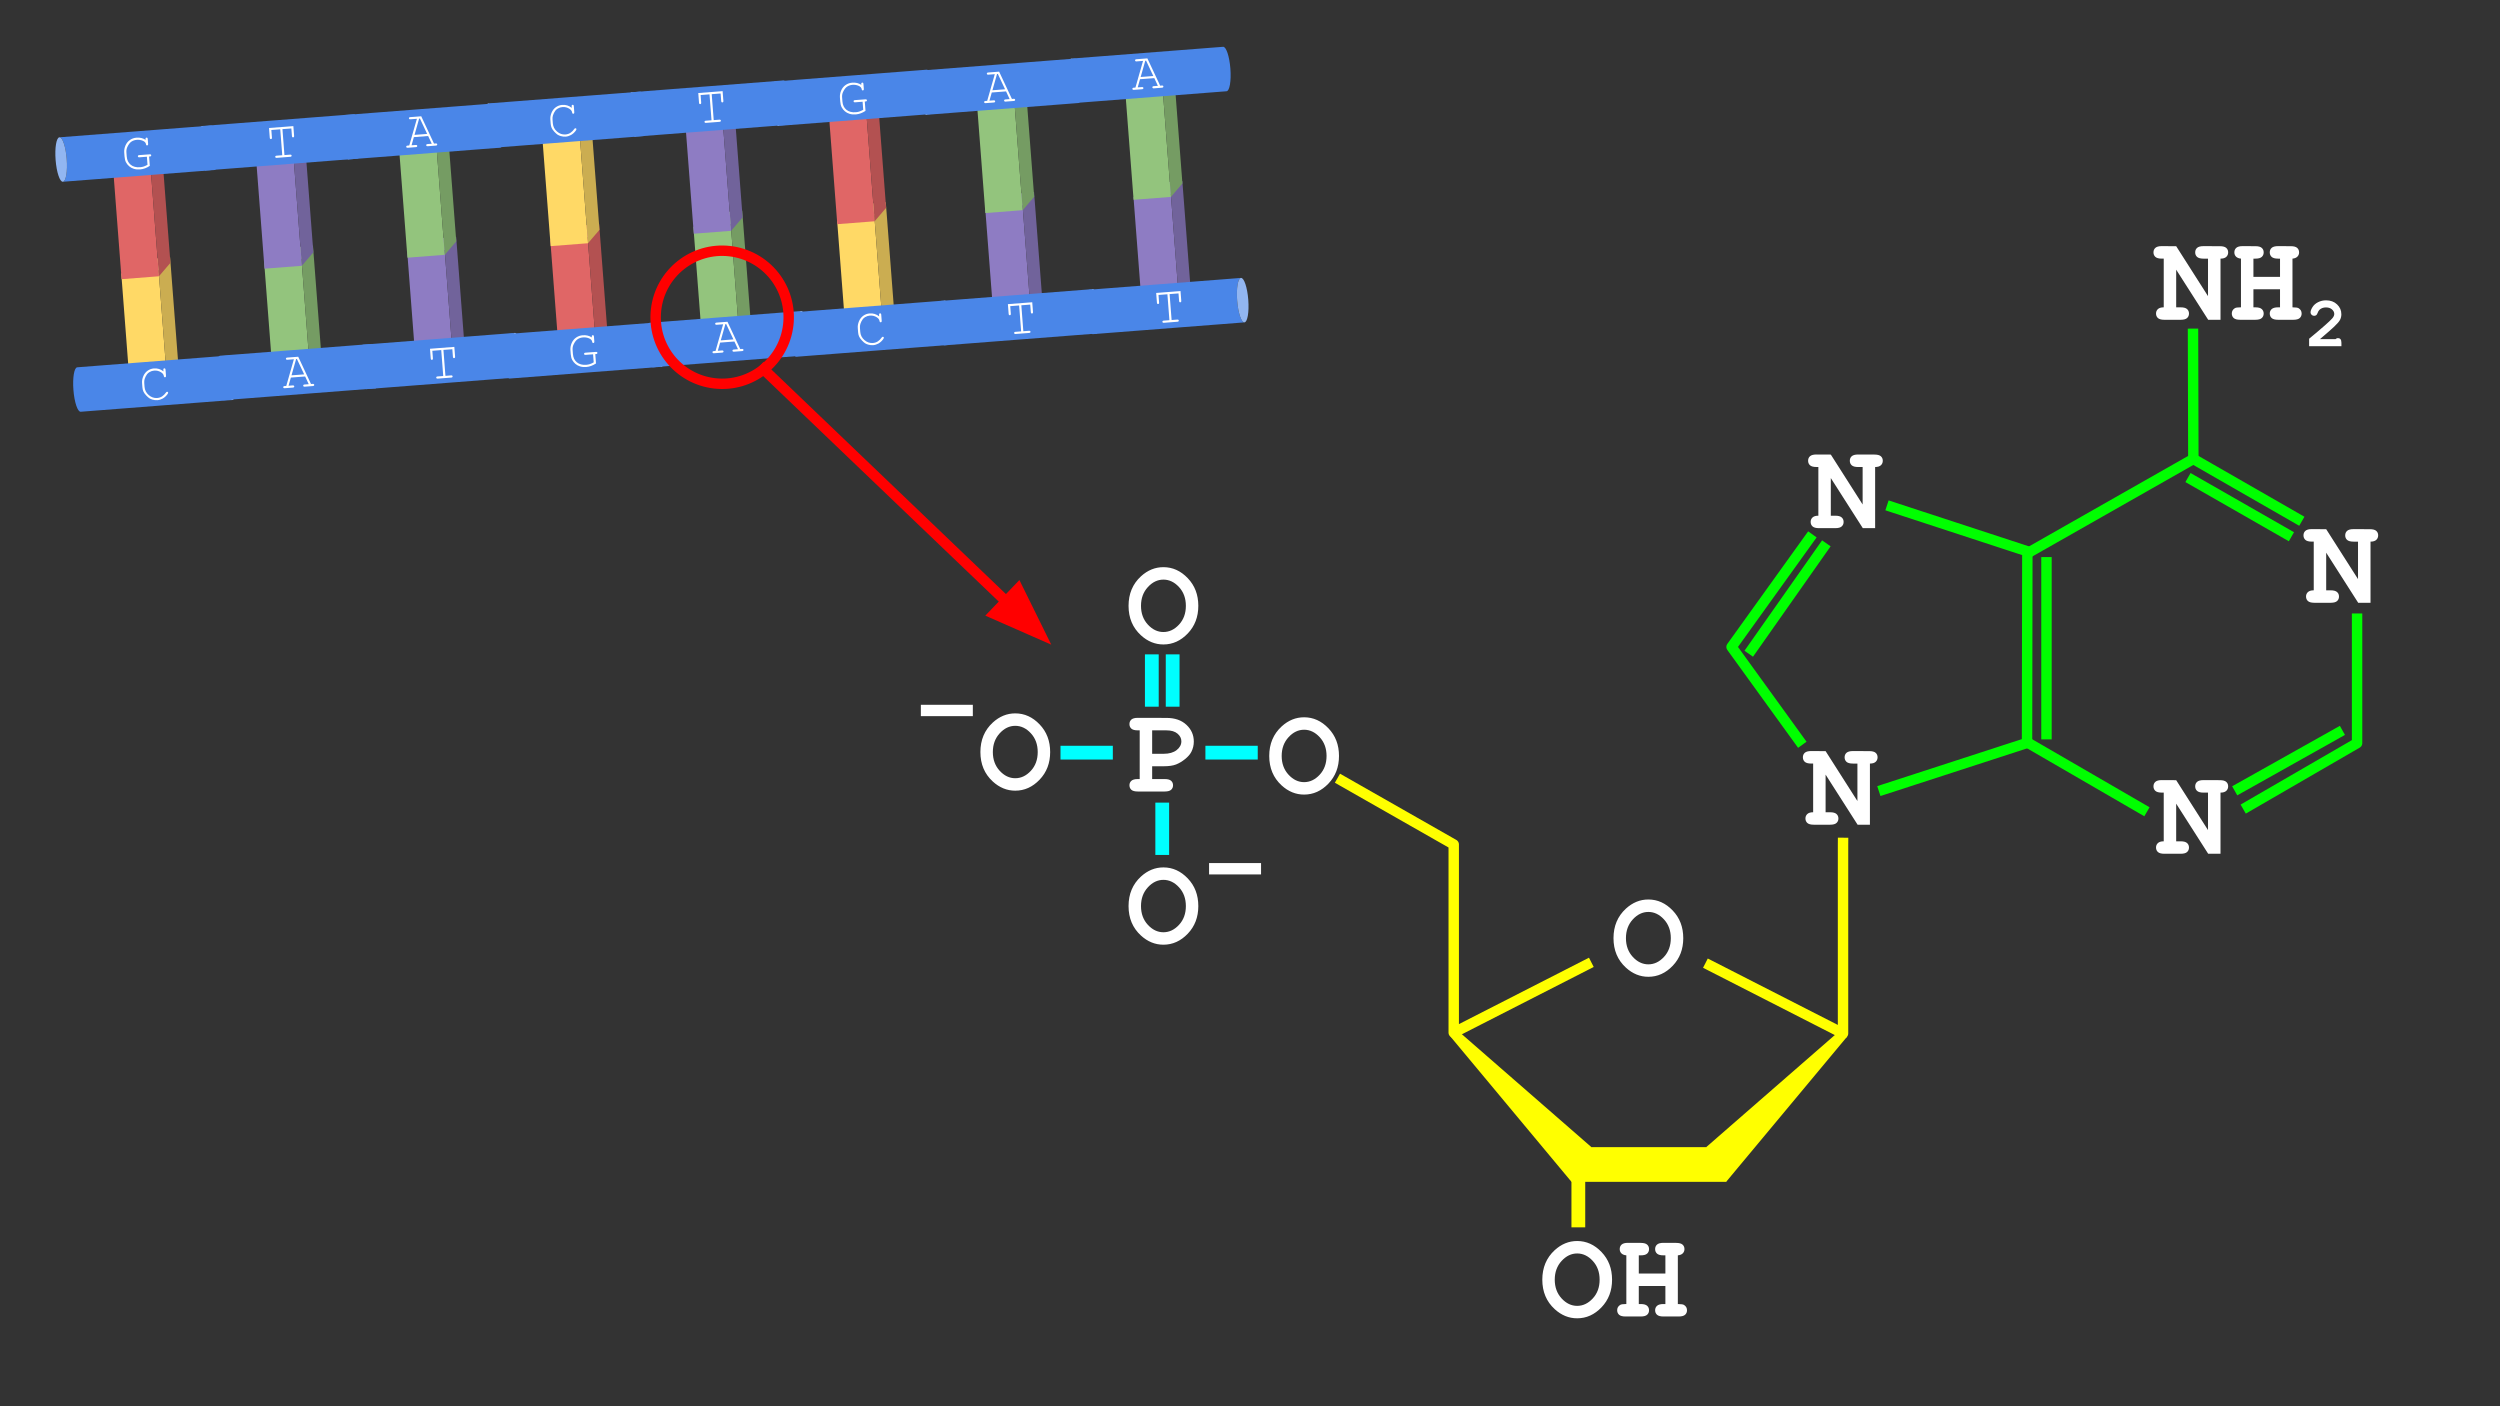 <svg version="1.1" viewBox="0.0 0.0 960.0 540.0" fill="none" stroke="none" stroke-linecap="square" stroke-miterlimit="10" xmlns:xlink="http://www.w3.org/1999/xlink" xmlns="http://www.w3.org/2000/svg"><rect x="0.0" y="0.0" width="960.0" height="540.0" fill="#333333" stroke="none"/><clipPath id="p.0"><path d="m0 0l960.0 0l0 540.0l-960.0 0l0 -540.0z" clip-rule="nonzero"/></clipPath><g clip-path="url(#p.0)"><path fill="#000000" fill-opacity="0.0" d="m0 0l960.0 0l0 540.0l-960.0 0z" fill-rule="evenodd"/><path fill="#8e7cc3" d="m156.411 97.214l14.337 -1.11l3.161 41.234l-14.337 1.11z" fill-rule="evenodd"/><path fill="#71639b" d="m170.749 96.104l4.415 -5.152l3.161 41.234l-4.415 5.152z" fill-rule="evenodd"/><path fill="#a496cf" d="m156.411 97.214l4.415 -5.152l14.337 -1.11l-4.415 5.152z" fill-rule="evenodd"/><path fill="#000000" fill-opacity="0.0" d="m156.411 97.214l4.415 -5.152l14.337 -1.11l3.161 41.234l-4.415 5.152l-14.337 1.11zm0 0l14.337 -1.11l4.415 -5.152m-4.415 5.152l3.161 41.234" fill-rule="evenodd"/><path fill="#93c47d" d="m101.428 100.612l14.337 -1.11l3.161 41.234l-14.337 1.11z" fill-rule="evenodd"/><path fill="#759c63" d="m115.765 99.502l4.415 -5.152l3.161 41.234l-4.415 5.152z" fill-rule="evenodd"/><path fill="#a8cf97" d="m101.428 100.612l4.415 -5.152l14.337 -1.11l-4.415 5.152z" fill-rule="evenodd"/><path fill="#000000" fill-opacity="0.0" d="m101.428 100.612l4.415 -5.152l14.337 -1.11l3.161 41.234l-4.415 5.152l-14.337 1.11zm0 0l14.337 -1.11l4.415 -5.152m-4.415 5.152l3.161 41.234" fill-rule="evenodd"/><path fill="#e06666" d="m211.322 92.311l14.337 -1.11l3.161 41.234l-14.337 1.11z" fill-rule="evenodd"/><path fill="#b35151" d="m225.659 91.201l4.415 -5.152l3.161 41.234l-4.415 5.152z" fill-rule="evenodd"/><path fill="#e68484" d="m211.322 92.311l4.415 -5.152l14.337 -1.11l-4.415 5.152z" fill-rule="evenodd"/><path fill="#000000" fill-opacity="0.0" d="m211.322 92.311l4.415 -5.152l14.337 -1.11l3.161 41.234l-4.415 5.152l-14.337 1.11zm0 0l14.337 -1.11l4.415 -5.152m-4.415 5.152l3.161 41.234" fill-rule="evenodd"/><path fill="#93c47d" d="m266.263 87.185l14.337 -1.11l3.161 41.234l-14.337 1.11z" fill-rule="evenodd"/><path fill="#759c63" d="m280.6 86.075l4.415 -5.152l3.161 41.234l-4.415 5.152z" fill-rule="evenodd"/><path fill="#a8cf97" d="m266.263 87.185l4.415 -5.152l14.337 -1.11l-4.415 5.152z" fill-rule="evenodd"/><path fill="#000000" fill-opacity="0.0" d="m266.263 87.185l4.415 -5.152l14.337 -1.11l3.161 41.234l-4.415 5.152l-14.337 1.11zm0 0l14.337 -1.11l4.415 -5.152m-4.415 5.152l3.161 41.234" fill-rule="evenodd"/><path fill="#ffd966" d="m321.398 83.94l14.337 -1.11l3.161 41.234l-14.337 1.11z" fill-rule="evenodd"/><path fill="#cbad51" d="m335.735 82.83l4.415 -5.152l3.161 41.234l-4.415 5.152z" fill-rule="evenodd"/><path fill="#ffe084" d="m321.398 83.94l4.415 -5.152l14.337 -1.11l-4.415 5.152z" fill-rule="evenodd"/><path fill="#000000" fill-opacity="0.0" d="m321.398 83.94l4.415 -5.152l14.337 -1.11l3.161 41.234l-4.415 5.152l-14.337 1.11zm0 0l14.337 -1.11l4.415 -5.152m-4.415 5.152l3.161 41.234" fill-rule="evenodd"/><path fill="#8e7cc3" d="m378.329 80.077l14.337 -1.11l3.161 41.234l-14.337 1.11z" fill-rule="evenodd"/><path fill="#71639b" d="m392.666 78.967l4.415 -5.152l3.161 41.234l-4.415 5.152z" fill-rule="evenodd"/><path fill="#a496cf" d="m378.329 80.077l4.415 -5.152l14.337 -1.11l-4.415 5.152z" fill-rule="evenodd"/><path fill="#000000" fill-opacity="0.0" d="m378.329 80.077l4.415 -5.152l14.337 -1.11l3.161 41.234l-4.415 5.152l-14.337 1.11zm0 0l14.337 -1.11l4.415 -5.152m-4.415 5.152l3.161 41.234" fill-rule="evenodd"/><path fill="#8e7cc3" d="m435.265 75.778l14.337 -1.11l3.161 41.234l-14.337 1.11z" fill-rule="evenodd"/><path fill="#71639b" d="m449.602 74.668l4.415 -5.152l3.161 41.234l-4.415 5.152z" fill-rule="evenodd"/><path fill="#a496cf" d="m435.265 75.778l4.415 -5.152l14.337 -1.11l-4.415 5.152z" fill-rule="evenodd"/><path fill="#000000" fill-opacity="0.0" d="m435.265 75.778l4.415 -5.152l14.337 -1.11l3.161 41.234l-4.415 5.152l-14.337 1.11zm0 0l14.337 -1.11l4.415 -5.152m-4.415 5.152l3.161 41.234" fill-rule="evenodd"/><path fill="#8e7cc3" d="m263.253 48.513l14.337 -1.11l3.161 41.234l-14.337 1.11z" fill-rule="evenodd"/><path fill="#71639b" d="m277.59 47.403l4.415 -5.152l3.161 41.234l-4.415 5.152z" fill-rule="evenodd"/><path fill="#a496cf" d="m263.253 48.513l4.415 -5.152l14.337 -1.11l-4.415 5.152z" fill-rule="evenodd"/><path fill="#000000" fill-opacity="0.0" d="m263.253 48.513l4.415 -5.152l14.337 -1.11l3.161 41.234l-4.415 5.152l-14.337 1.11zm0 0l14.337 -1.11l4.415 -5.152m-4.415 5.152l3.161 41.234" fill-rule="evenodd"/><path fill="#e06666" d="m318.359 44.846l14.337 -1.11l3.161 41.234l-14.337 1.11z" fill-rule="evenodd"/><path fill="#b35151" d="m332.696 43.736l4.415 -5.152l3.161 41.234l-4.415 5.152z" fill-rule="evenodd"/><path fill="#e68484" d="m318.359 44.846l4.415 -5.152l14.337 -1.11l-4.415 5.152z" fill-rule="evenodd"/><path fill="#000000" fill-opacity="0.0" d="m318.359 44.846l4.415 -5.152l14.337 -1.11l3.161 41.234l-4.415 5.152l-14.337 1.11zm0 0l14.337 -1.11l4.415 -5.152m-4.415 5.152l3.161 41.234" fill-rule="evenodd"/><path fill="#93c47d" d="m375.213 40.581l14.337 -1.11l3.161 41.234l-14.337 1.11z" fill-rule="evenodd"/><path fill="#759c63" d="m389.55 39.471l4.415 -5.152l3.161 41.234l-4.415 5.152z" fill-rule="evenodd"/><path fill="#a8cf97" d="m375.213 40.581l4.415 -5.152l14.337 -1.11l-4.415 5.152z" fill-rule="evenodd"/><path fill="#000000" fill-opacity="0.0" d="m375.213 40.581l4.415 -5.152l14.337 -1.11l3.161 41.234l-4.415 5.152l-14.337 1.11zm0 0l14.337 -1.11l4.415 -5.152m-4.415 5.152l3.161 41.234" fill-rule="evenodd"/><path fill="#93c47d" d="m432.137 35.484l14.337 -1.11l3.161 41.234l-14.337 1.11z" fill-rule="evenodd"/><path fill="#759c63" d="m446.474 34.373l4.415 -5.152l3.161 41.234l-4.415 5.152z" fill-rule="evenodd"/><path fill="#a8cf97" d="m432.137 35.484l4.415 -5.152l14.337 -1.11l-4.415 5.152z" fill-rule="evenodd"/><path fill="#000000" fill-opacity="0.0" d="m432.137 35.484l4.415 -5.152l14.337 -1.11l3.161 41.234l-4.415 5.152l-14.337 1.11zm0 0l14.337 -1.11l4.415 -5.152m-4.415 5.152l3.161 41.234" fill-rule="evenodd"/><path fill="#ffd966" d="m208.288 53.278l14.337 -1.11l3.161 41.234l-14.337 1.11z" fill-rule="evenodd"/><path fill="#cbad51" d="m222.625 52.168l4.415 -5.152l3.161 41.234l-4.415 5.152z" fill-rule="evenodd"/><path fill="#ffe084" d="m208.288 53.278l4.415 -5.152l14.337 -1.11l-4.415 5.152z" fill-rule="evenodd"/><path fill="#000000" fill-opacity="0.0" d="m208.288 53.278l4.415 -5.152l14.337 -1.11l3.161 41.234l-4.415 5.152l-14.337 1.11zm0 0l14.337 -1.11l4.415 -5.152m-4.415 5.152l3.161 41.234" fill-rule="evenodd"/><path fill="#93c47d" d="m153.295 57.718l14.337 -1.11l3.161 41.234l-14.337 1.11z" fill-rule="evenodd"/><path fill="#759c63" d="m167.632 56.608l4.415 -5.152l3.161 41.234l-4.415 5.152z" fill-rule="evenodd"/><path fill="#a8cf97" d="m153.295 57.718l4.415 -5.152l14.337 -1.11l-4.415 5.152z" fill-rule="evenodd"/><path fill="#000000" fill-opacity="0.0" d="m153.295 57.718l4.415 -5.152l14.337 -1.11l3.161 41.234l-4.415 5.152l-14.337 1.11zm0 0l14.337 -1.11l4.415 -5.152m-4.415 5.152l3.161 41.234" fill-rule="evenodd"/><path fill="#8e7cc3" d="m98.417 61.941l14.337 -1.11l3.161 41.234l-14.337 1.11z" fill-rule="evenodd"/><path fill="#71639b" d="m112.754 60.831l4.415 -5.152l3.161 41.234l-4.415 5.152z" fill-rule="evenodd"/><path fill="#a496cf" d="m98.417 61.941l4.415 -5.152l14.337 -1.11l-4.415 5.152z" fill-rule="evenodd"/><path fill="#000000" fill-opacity="0.0" d="m98.417 61.941l4.415 -5.152l14.337 -1.11l3.161 41.234l-4.415 5.152l-14.337 1.11zm0 0l14.337 -1.11l4.415 -5.152m-4.415 5.152l3.161 41.234" fill-rule="evenodd"/><path fill="#4a86e8" d="m412.775 39.563l0 0c1.178 -0.091 1.838 -3.987 1.472 -8.701c-0.365 -4.714 -1.617 -8.461 -2.795 -8.37l58.221 -4.519c1.178 -0.091 2.43 3.656 2.795 8.37c0.365 4.714 -0.294 8.61 -1.472 8.701z" fill-rule="evenodd"/><path fill="#92b6f1" d="m412.775 39.563l0 0c-1.178 0.091 -2.43 -3.656 -2.795 -8.37c-0.365 -4.714 0.294 -8.61 1.472 -8.701l0 0c1.178 -0.091 2.43 3.656 2.795 8.37c0.365 4.714 -0.294 8.61 -1.472 8.701z" fill-rule="evenodd"/><path fill="#000000" fill-opacity="0.0" d="m411.453 22.492l0 0c1.178 -0.091 2.43 3.656 2.795 8.37c0.365 4.714 -0.294 8.61 -1.472 8.701l0 0c-1.178 0.091 -2.43 -3.656 -2.795 -8.37c-0.365 -4.714 0.294 -8.61 1.472 -8.701l58.221 -4.519c1.178 -0.091 2.43 3.656 2.795 8.37c0.365 4.714 -0.294 8.61 -1.472 8.701l-58.221 4.519" fill-rule="evenodd"/><path fill="#4a86e8" d="m355.807 44.086l0 0c1.178 -0.091 1.838 -3.987 1.472 -8.701c-0.365 -4.714 -1.617 -8.461 -2.795 -8.37l58.221 -4.519c1.178 -0.091 2.43 3.656 2.795 8.37c0.365 4.714 -0.294 8.61 -1.472 8.701z" fill-rule="evenodd"/><path fill="#92b6f1" d="m355.807 44.086l0 0c-1.178 0.091 -2.43 -3.656 -2.795 -8.37c-0.365 -4.714 0.294 -8.61 1.472 -8.701l0 0c1.178 -0.091 2.43 3.656 2.795 8.37c0.365 4.714 -0.294 8.61 -1.472 8.701z" fill-rule="evenodd"/><path fill="#000000" fill-opacity="0.0" d="m354.484 27.015l0 0c1.178 -0.091 2.43 3.656 2.795 8.37c0.365 4.714 -0.294 8.61 -1.472 8.701l0 0c-1.178 0.091 -2.43 -3.656 -2.795 -8.37c-0.365 -4.714 0.294 -8.61 1.472 -8.701l58.221 -4.519c1.178 -0.091 2.43 3.656 2.795 8.37c0.365 4.714 -0.294 8.61 -1.472 8.701l-58.221 4.519" fill-rule="evenodd"/><path fill="#4a86e8" d="m298.953 48.352l0 0c1.178 -0.091 1.838 -3.987 1.472 -8.701c-0.365 -4.714 -1.617 -8.461 -2.795 -8.37l58.221 -4.519c1.178 -0.091 2.43 3.656 2.795 8.37c0.365 4.714 -0.294 8.61 -1.472 8.701z" fill-rule="evenodd"/><path fill="#92b6f1" d="m298.953 48.352l0 0c-1.178 0.091 -2.43 -3.656 -2.795 -8.37c-0.365 -4.714 0.294 -8.61 1.472 -8.701l0 0c1.178 -0.091 2.43 3.656 2.795 8.37c0.365 4.714 -0.294 8.61 -1.472 8.701z" fill-rule="evenodd"/><path fill="#000000" fill-opacity="0.0" d="m297.63 31.281l0 0c1.178 -0.091 2.43 3.656 2.795 8.37c0.365 4.714 -0.294 8.61 -1.472 8.701l0 0c-1.178 0.091 -2.43 -3.656 -2.795 -8.37c-0.365 -4.714 0.294 -8.61 1.472 -8.701l58.221 -4.519c1.178 -0.091 2.43 3.656 2.795 8.37c0.365 4.714 -0.294 8.61 -1.472 8.701l-58.221 4.519" fill-rule="evenodd"/><path fill="#4a86e8" d="m243.918 52.48l0 0c1.178 -0.091 1.838 -3.987 1.472 -8.701c-0.365 -4.714 -1.617 -8.461 -2.795 -8.37l58.221 -4.519c1.178 -0.091 2.43 3.656 2.795 8.37c0.365 4.714 -0.294 8.61 -1.472 8.701z" fill-rule="evenodd"/><path fill="#92b6f1" d="m243.918 52.48l0 0c-1.178 0.091 -2.43 -3.656 -2.795 -8.37c-0.365 -4.714 0.294 -8.61 1.472 -8.701l0 0c1.178 -0.091 2.43 3.656 2.795 8.37c0.365 4.714 -0.294 8.61 -1.472 8.701z" fill-rule="evenodd"/><path fill="#000000" fill-opacity="0.0" d="m242.595 35.41l0 0c1.178 -0.091 2.43 3.656 2.795 8.37c0.365 4.714 -0.294 8.61 -1.472 8.701l0 0c-1.178 0.091 -2.43 -3.656 -2.795 -8.37c-0.365 -4.714 0.294 -8.61 1.472 -8.701l58.221 -4.519c1.178 -0.091 2.43 3.656 2.795 8.37c0.365 4.714 -0.294 8.61 -1.472 8.701l-58.221 4.519" fill-rule="evenodd"/><path fill="#4a86e8" d="m188.882 56.783l0 0c1.178 -0.091 1.838 -3.987 1.472 -8.701c-0.365 -4.714 -1.617 -8.461 -2.795 -8.37l58.221 -4.519c1.178 -0.091 2.43 3.656 2.795 8.37c0.365 4.714 -0.294 8.61 -1.472 8.701z" fill-rule="evenodd"/><path fill="#92b6f1" d="m188.882 56.783l0 0c-1.178 0.091 -2.43 -3.656 -2.795 -8.37c-0.365 -4.714 0.294 -8.61 1.472 -8.701l0 0c1.178 -0.091 2.43 3.656 2.795 8.37c0.365 4.714 -0.294 8.61 -1.472 8.701z" fill-rule="evenodd"/><path fill="#000000" fill-opacity="0.0" d="m187.559 39.712l0 0c1.178 -0.091 2.43 3.656 2.795 8.37c0.365 4.714 -0.294 8.61 -1.472 8.701l0 0c-1.178 0.091 -2.43 -3.656 -2.795 -8.37c-0.365 -4.714 0.294 -8.61 1.472 -8.701l58.221 -4.519c1.178 -0.091 2.43 3.656 2.795 8.37c0.365 4.714 -0.294 8.61 -1.472 8.701l-58.221 4.519" fill-rule="evenodd"/><path fill="#4a86e8" d="m133.889 61.223l0 0c1.178 -0.091 1.838 -3.987 1.472 -8.701c-0.365 -4.714 -1.617 -8.461 -2.795 -8.37l58.221 -4.519c1.178 -0.091 2.43 3.656 2.795 8.37c0.365 4.714 -0.294 8.61 -1.472 8.701z" fill-rule="evenodd"/><path fill="#92b6f1" d="m133.889 61.223l0 0c-1.178 0.091 -2.43 -3.656 -2.795 -8.37c-0.365 -4.714 0.294 -8.61 1.472 -8.701l0 0c1.178 -0.091 2.43 3.656 2.795 8.37c0.365 4.714 -0.294 8.61 -1.472 8.701z" fill-rule="evenodd"/><path fill="#000000" fill-opacity="0.0" d="m132.566 44.152l0 0c1.178 -0.091 2.43 3.656 2.795 8.37c0.365 4.714 -0.294 8.61 -1.472 8.701l0 0c-1.178 0.091 -2.43 -3.656 -2.795 -8.37c-0.365 -4.714 0.294 -8.61 1.472 -8.701l58.221 -4.519c1.178 -0.091 2.43 3.656 2.795 8.37c0.365 4.714 -0.294 8.61 -1.472 8.701l-58.221 4.519" fill-rule="evenodd"/><path fill="#4a86e8" d="m79.011 65.446l0 0c1.178 -0.091 1.838 -3.987 1.472 -8.701c-0.365 -4.714 -1.617 -8.461 -2.795 -8.37l58.221 -4.519c1.178 -0.091 2.43 3.656 2.795 8.37c0.365 4.714 -0.294 8.61 -1.472 8.701z" fill-rule="evenodd"/><path fill="#92b6f1" d="m79.011 65.446l0 0c-1.178 0.091 -2.43 -3.656 -2.795 -8.37c-0.365 -4.714 0.294 -8.61 1.472 -8.701l0 0c1.178 -0.091 2.43 3.656 2.795 8.37c0.365 4.714 -0.294 8.61 -1.472 8.701z" fill-rule="evenodd"/><path fill="#000000" fill-opacity="0.0" d="m77.688 48.375l0 0c1.178 -0.091 2.43 3.656 2.795 8.37c0.365 4.714 -0.294 8.61 -1.472 8.701l0 0c-1.178 0.091 -2.43 -3.656 -2.795 -8.37c-0.365 -4.714 0.294 -8.61 1.472 -8.701l58.221 -4.519c1.178 -0.091 2.43 3.656 2.795 8.37c0.365 4.714 -0.294 8.61 -1.472 8.701l-58.221 4.519" fill-rule="evenodd"/><path fill="#ffd966" d="m46.567 105.06l14.337 -1.11l3.161 41.234l-14.337 1.11z" fill-rule="evenodd"/><path fill="#cbad51" d="m60.904 103.95l4.415 -5.152l3.161 41.234l-4.415 5.152z" fill-rule="evenodd"/><path fill="#ffe084" d="m46.567 105.06l4.415 -5.152l14.337 -1.11l-4.415 5.152z" fill-rule="evenodd"/><path fill="#000000" fill-opacity="0.0" d="m46.567 105.06l4.415 -5.152l14.337 -1.11l3.161 41.234l-4.415 5.152l-14.337 1.11zm0 0l14.337 -1.11l4.415 -5.152m-4.415 5.152l3.161 41.234" fill-rule="evenodd"/><path fill="#4a86e8" d="m87.885 136.523l0 0c-1.178 0.091 -1.838 3.987 -1.472 8.701c0.365 4.714 1.617 8.461 2.795 8.37l-58.221 4.519c-1.178 0.091 -2.43 -3.656 -2.795 -8.37c-0.365 -4.714 0.294 -8.61 1.472 -8.701z" fill-rule="evenodd"/><path fill="#92b6f1" d="m87.885 136.523l0 0c1.178 -0.091 2.43 3.656 2.795 8.37c0.365 4.714 -0.294 8.61 -1.472 8.701l0 0c-1.178 0.091 -2.43 -3.656 -2.795 -8.37c-0.365 -4.714 0.294 -8.61 1.472 -8.701z" fill-rule="evenodd"/><path fill="#000000" fill-opacity="0.0" d="m89.207 153.594l0 0c-1.178 0.091 -2.43 -3.656 -2.795 -8.37c-0.365 -4.714 0.294 -8.61 1.472 -8.701l0 0c1.178 -0.091 2.43 3.656 2.795 8.37c0.365 4.714 -0.294 8.61 -1.472 8.701l-58.221 4.519c-1.178 0.091 -2.43 -3.656 -2.795 -8.37c-0.365 -4.714 0.294 -8.61 1.472 -8.701l58.221 -4.519" fill-rule="evenodd"/><path fill="#ffffff" d="m59.11 141.476c-0.894 0.069 -1.707 0.364 -2.437 0.884c-0.729 0.518 -1.28 1.224 -1.656 2.117c-0.373 0.891 -0.528 1.747 -0.465 2.568l0.131 1.699c0.044 0.576 0.168 1.099 0.371 1.567c0.203 0.466 0.552 0.966 1.049 1.498c0.498 0.53 0.913 0.902 1.242 1.117c0.33 0.214 0.74 0.393 1.231 0.535c0.641 0.184 1.262 0.252 1.865 0.206c0.696 -0.054 1.37 -0.26 2.025 -0.619c0.656 -0.362 1.232 -0.868 1.728 -1.519c0.261 -0.333 0.385 -0.576 0.374 -0.729c-0.009 -0.113 -0.052 -0.203 -0.131 -0.27c-0.078 -0.067 -0.177 -0.096 -0.297 -0.087c-0.139 0.011 -0.26 0.09 -0.361 0.238c-0.481 0.67 -0.994 1.183 -1.537 1.538c-0.541 0.355 -1.17 0.56 -1.885 0.615c-1.192 0.092 -2.274 -0.285 -3.246 -1.132c-0.972 -0.849 -1.506 -1.896 -1.602 -3.141l-0.113 -1.461c-0.045 -0.583 0.007 -1.113 0.157 -1.591c0.21 -0.649 0.513 -1.249 0.911 -1.799c0.229 -0.318 0.547 -0.595 0.955 -0.833c0.548 -0.329 1.143 -0.518 1.785 -0.568c0.98 -0.076 1.877 0.152 2.691 0.682c0.603 0.387 0.942 0.857 1.018 1.411c0.027 0.178 0.081 0.304 0.162 0.377c0.083 0.074 0.181 0.106 0.294 0.097c0.126 -0.01 0.223 -0.061 0.291 -0.152c0.071 -0.092 0.098 -0.241 0.082 -0.446l-0.179 -2.315c-0.015 -0.199 -0.065 -0.338 -0.149 -0.418c-0.082 -0.08 -0.186 -0.116 -0.311 -0.106c-0.126 0.01 -0.224 0.061 -0.295 0.153c-0.068 0.092 -0.095 0.237 -0.08 0.436l0.045 0.586c-1.066 -0.864 -2.288 -1.243 -3.666 -1.136z" fill-rule="evenodd"/><path fill="#e06666" d="m43.528 65.966l14.337 -1.11l3.161 41.234l-14.337 1.11z" fill-rule="evenodd"/><path fill="#b35151" d="m57.865 64.856l4.415 -5.152l3.161 41.234l-4.415 5.152z" fill-rule="evenodd"/><path fill="#e68484" d="m43.528 65.966l4.415 -5.152l14.337 -1.11l-4.415 5.152z" fill-rule="evenodd"/><path fill="#000000" fill-opacity="0.0" d="m43.528 65.966l4.415 -5.152l14.337 -1.11l3.161 41.234l-4.415 5.152l-14.337 1.11zm0 0l14.337 -1.11l4.415 -5.152m-4.415 5.152l3.161 41.234" fill-rule="evenodd"/><path fill="#4a86e8" d="m24.147 69.797l0 0c1.178 -0.091 1.838 -3.987 1.472 -8.701c-0.365 -4.714 -1.617 -8.461 -2.795 -8.37l58.221 -4.519c1.178 -0.091 2.43 3.656 2.795 8.37c0.365 4.714 -0.294 8.61 -1.472 8.701z" fill-rule="evenodd"/><path fill="#92b6f1" d="m24.147 69.797l0 0c-1.178 0.091 -2.43 -3.656 -2.795 -8.37c-0.365 -4.714 0.294 -8.61 1.472 -8.701l0 0c1.178 -0.091 2.43 3.656 2.795 8.37c0.365 4.714 -0.294 8.61 -1.472 8.701z" fill-rule="evenodd"/><path fill="#000000" fill-opacity="0.0" d="m22.824 52.726l0 0c1.178 -0.091 2.43 3.656 2.795 8.37c0.365 4.714 -0.294 8.61 -1.472 8.701l0 0c-1.178 0.091 -2.43 -3.656 -2.795 -8.37c-0.365 -4.714 0.294 -8.61 1.472 -8.701l58.221 -4.519c1.178 -0.091 2.43 3.656 2.795 8.37c0.365 4.714 -0.294 8.61 -1.472 8.701l-58.221 4.519" fill-rule="evenodd"/><path fill="#ffffff" d="m52.409 52.867c-0.927 0.072 -1.768 0.366 -2.52 0.884c-0.753 0.518 -1.323 1.227 -1.712 2.128c-0.386 0.898 -0.544 1.804 -0.473 2.719l0.118 1.53c0.07 0.907 0.258 1.646 0.564 2.215c0.308 0.569 0.716 1.074 1.223 1.515c0.507 0.441 1.11 0.767 1.808 0.98c0.701 0.212 1.498 0.284 2.392 0.215c0.629 -0.049 1.253 -0.187 1.87 -0.414c0.62 -0.228 1.234 -0.542 1.843 -0.942l-0.276 -3.577c0.331 -0.026 0.529 -0.052 0.594 -0.079c0.064 -0.029 0.12 -0.083 0.168 -0.16c0.047 -0.077 0.068 -0.158 0.061 -0.245c-0.01 -0.126 -0.061 -0.223 -0.152 -0.291c-0.092 -0.071 -0.237 -0.098 -0.436 -0.083l-4.015 0.3c-0.199 0.015 -0.338 0.066 -0.418 0.152c-0.08 0.086 -0.115 0.192 -0.105 0.318c0.01 0.126 0.061 0.224 0.153 0.295c0.092 0.068 0.237 0.095 0.436 0.08l2.871 -0.222l0.239 3.09c-0.556 0.309 -1.045 0.534 -1.467 0.673c-0.422 0.139 -0.885 0.228 -1.389 0.267c-1.49 0.115 -2.691 -0.202 -3.602 -0.951c-0.911 -0.749 -1.42 -1.816 -1.526 -3.201l-0.117 -1.52c-0.06 -0.782 0.065 -1.494 0.375 -2.138c0.464 -0.982 0.992 -1.664 1.585 -2.045c0.595 -0.384 1.276 -0.605 2.044 -0.664c0.815 -0.063 1.581 0.058 2.3 0.362c0.721 0.304 1.123 0.736 1.206 1.296c0.021 0.192 0.073 0.323 0.154 0.395c0.083 0.069 0.181 0.099 0.294 0.091c0.119 -0.009 0.215 -0.058 0.289 -0.146c0.073 -0.09 0.102 -0.238 0.086 -0.443l-0.146 -1.888c-0.015 -0.199 -0.066 -0.338 -0.152 -0.418c-0.086 -0.08 -0.189 -0.115 -0.308 -0.106c-0.093 0.007 -0.174 0.039 -0.243 0.095c-0.069 0.054 -0.113 0.115 -0.132 0.183c-0.017 0.068 -0.013 0.264 0.012 0.589c-0.984 -0.664 -2.148 -0.944 -3.493 -0.84z" fill-rule="evenodd"/><path fill="#4a86e8" d="m142.745 132.075l0 0c-1.178 0.091 -1.838 3.987 -1.472 8.701c0.365 4.714 1.617 8.461 2.795 8.37l-58.221 4.519c-1.178 0.091 -2.43 -3.656 -2.795 -8.37c-0.365 -4.714 0.294 -8.61 1.472 -8.701z" fill-rule="evenodd"/><path fill="#92b6f1" d="m142.745 132.075l0 0c1.178 -0.091 2.43 3.656 2.795 8.37c0.365 4.714 -0.294 8.61 -1.472 8.701l0 0c-1.178 0.091 -2.43 -3.656 -2.795 -8.37c-0.365 -4.714 0.294 -8.61 1.472 -8.701z" fill-rule="evenodd"/><path fill="#000000" fill-opacity="0.0" d="m144.068 149.146l0 0c-1.178 0.091 -2.43 -3.656 -2.795 -8.37c-0.365 -4.714 0.294 -8.61 1.472 -8.701l0 0c1.178 -0.091 2.43 3.656 2.795 8.37c0.365 4.714 -0.294 8.61 -1.472 8.701l-58.221 4.519c-1.178 0.091 -2.43 -3.656 -2.795 -8.37c-0.365 -4.714 0.294 -8.61 1.472 -8.701l58.221 -4.519" fill-rule="evenodd"/><path fill="#ffffff" d="m114.019 137.864l2.774 5.893l-4.849 0.374l1.767 -6.244zm-3.701 -0.554c-0.199 0.015 -0.338 0.065 -0.418 0.149c-0.08 0.082 -0.116 0.186 -0.106 0.311c0.01 0.126 0.061 0.224 0.153 0.295c0.092 0.068 0.237 0.095 0.436 0.08l2.464 -0.19l-2.918 10.241l-0.646 0.05c-0.199 0.015 -0.338 0.065 -0.418 0.149c-0.08 0.082 -0.116 0.186 -0.106 0.311c0.009 0.119 0.06 0.215 0.152 0.288c0.092 0.073 0.238 0.102 0.436 0.086l3.12 -0.241c0.199 -0.015 0.338 -0.066 0.418 -0.152c0.08 -0.086 0.115 -0.189 0.106 -0.308c-0.01 -0.126 -0.061 -0.223 -0.152 -0.291c-0.092 -0.071 -0.237 -0.098 -0.436 -0.083l-1.6 0.123l0.887 -3.137l5.485 -0.423l1.378 2.962l-1.59 0.123c-0.205 0.016 -0.348 0.066 -0.428 0.15c-0.08 0.082 -0.116 0.186 -0.106 0.311c0.009 0.119 0.06 0.215 0.152 0.288c0.092 0.073 0.241 0.101 0.446 0.085l3.11 -0.24c0.199 -0.015 0.338 -0.066 0.418 -0.152c0.08 -0.086 0.115 -0.189 0.106 -0.308c-0.01 -0.126 -0.061 -0.223 -0.152 -0.291c-0.092 -0.071 -0.237 -0.098 -0.436 -0.083l-0.646 0.05l-4.907 -10.476z" fill-rule="evenodd"/><path fill="#ffffff" d="m103.299 49.151l0.288 3.726c0.016 0.205 0.067 0.348 0.153 0.428c0.086 0.08 0.189 0.115 0.308 0.106c0.126 -0.01 0.223 -0.061 0.291 -0.152c0.071 -0.092 0.098 -0.241 0.082 -0.446l-0.223 -2.891l3.418 -0.264l0.768 9.956l-2.166 0.167c-0.199 0.015 -0.338 0.065 -0.418 0.149c-0.08 0.082 -0.116 0.186 -0.106 0.311c0.009 0.119 0.06 0.215 0.152 0.288c0.092 0.073 0.238 0.102 0.436 0.086l5.177 -0.4c0.199 -0.015 0.338 -0.066 0.418 -0.152c0.08 -0.086 0.115 -0.189 0.106 -0.308c-0.01 -0.126 -0.061 -0.223 -0.152 -0.291c-0.092 -0.071 -0.237 -0.098 -0.436 -0.083l-2.166 0.167l-0.768 -9.956l3.418 -0.264l0.223 2.891c0.016 0.205 0.065 0.348 0.146 0.428c0.084 0.08 0.189 0.115 0.315 0.106c0.126 -0.01 0.223 -0.061 0.291 -0.152c0.071 -0.092 0.098 -0.241 0.082 -0.446l-0.288 -3.726z" fill-rule="evenodd"/><path fill="#ffffff" d="m161.253 45.53l2.774 5.893l-4.849 0.374l1.767 -6.244zm-3.701 -0.554c-0.199 0.015 -0.338 0.065 -0.418 0.149c-0.08 0.082 -0.116 0.186 -0.106 0.311c0.01 0.126 0.061 0.224 0.153 0.295c0.092 0.068 0.237 0.095 0.436 0.08l2.464 -0.19l-2.918 10.241l-0.646 0.05c-0.199 0.015 -0.338 0.065 -0.418 0.149c-0.08 0.082 -0.116 0.186 -0.106 0.311c0.009 0.119 0.06 0.215 0.152 0.288c0.092 0.073 0.238 0.102 0.436 0.086l3.12 -0.241c0.199 -0.015 0.338 -0.066 0.418 -0.152c0.08 -0.086 0.115 -0.189 0.106 -0.308c-0.01 -0.126 -0.061 -0.223 -0.152 -0.291c-0.092 -0.071 -0.237 -0.098 -0.436 -0.083l-1.6 0.123l0.887 -3.137l5.485 -0.423l1.378 2.962l-1.59 0.123c-0.205 0.016 -0.348 0.066 -0.428 0.15c-0.08 0.082 -0.116 0.186 -0.106 0.311c0.009 0.119 0.06 0.215 0.152 0.288c0.092 0.073 0.241 0.101 0.446 0.085l3.11 -0.24c0.199 -0.015 0.338 -0.066 0.418 -0.152c0.08 -0.086 0.115 -0.189 0.106 -0.308c-0.01 -0.126 -0.061 -0.223 -0.152 -0.291c-0.092 -0.071 -0.237 -0.098 -0.436 -0.083l-0.646 0.05l-4.907 -10.476z" fill-rule="evenodd"/><path fill="#4a86e8" d="m197.664 127.833l0 0c-1.178 0.091 -1.838 3.987 -1.472 8.701c0.365 4.714 1.617 8.461 2.795 8.37l-58.221 4.519c-1.178 0.091 -2.43 -3.656 -2.795 -8.37c-0.365 -4.714 0.294 -8.61 1.472 -8.701z" fill-rule="evenodd"/><path fill="#92b6f1" d="m197.664 127.833l0 0c1.178 -0.091 2.43 3.656 2.795 8.37c0.365 4.714 -0.294 8.61 -1.472 8.701l0 0c-1.178 0.091 -2.43 -3.656 -2.795 -8.37c-0.365 -4.714 0.294 -8.61 1.472 -8.701z" fill-rule="evenodd"/><path fill="#000000" fill-opacity="0.0" d="m198.987 144.903l0 0c-1.178 0.091 -2.43 -3.656 -2.795 -8.37c-0.365 -4.714 0.294 -8.61 1.472 -8.701l0 0c1.178 -0.091 2.43 3.656 2.795 8.37c0.365 4.714 -0.294 8.61 -1.472 8.701l-58.221 4.519c-1.178 0.091 -2.43 -3.656 -2.795 -8.37c-0.365 -4.714 0.294 -8.61 1.472 -8.701l58.221 -4.519" fill-rule="evenodd"/><path fill="#ffffff" d="m165.115 133.926l0.288 3.726c0.016 0.205 0.067 0.348 0.153 0.428c0.086 0.08 0.189 0.115 0.308 0.106c0.126 -0.01 0.223 -0.061 0.291 -0.152c0.071 -0.092 0.098 -0.241 0.082 -0.446l-0.223 -2.891l3.418 -0.264l0.768 9.956l-2.166 0.167c-0.199 0.015 -0.338 0.065 -0.418 0.149c-0.08 0.082 -0.116 0.186 -0.106 0.311c0.009 0.119 0.06 0.215 0.152 0.288c0.092 0.073 0.238 0.102 0.436 0.086l5.177 -0.4c0.199 -0.015 0.338 -0.066 0.418 -0.152c0.08 -0.086 0.115 -0.189 0.106 -0.308c-0.01 -0.126 -0.061 -0.223 -0.152 -0.291c-0.092 -0.071 -0.237 -0.098 -0.436 -0.083l-2.166 0.167l-0.768 -9.956l3.418 -0.264l0.223 2.891c0.016 0.205 0.065 0.348 0.146 0.428c0.084 0.08 0.189 0.115 0.315 0.106c0.126 -0.01 0.223 -0.061 0.291 -0.152c0.071 -0.092 0.098 -0.241 0.082 -0.446l-0.288 -3.726z" fill-rule="evenodd"/><path fill="#4a86e8" d="m252.639 123.773l0 0c-1.178 0.091 -1.838 3.987 -1.472 8.701c0.365 4.714 1.617 8.461 2.795 8.37l-58.221 4.519c-1.178 0.091 -2.43 -3.656 -2.795 -8.37c-0.365 -4.714 0.294 -8.61 1.472 -8.701z" fill-rule="evenodd"/><path fill="#92b6f1" d="m252.639 123.773l0 0c1.178 -0.091 2.43 3.656 2.795 8.37c0.365 4.714 -0.294 8.61 -1.472 8.701l0 0c-1.178 0.091 -2.43 -3.656 -2.795 -8.37c-0.365 -4.714 0.294 -8.61 1.472 -8.701z" fill-rule="evenodd"/><path fill="#000000" fill-opacity="0.0" d="m253.962 140.844l0 0c-1.178 0.091 -2.43 -3.656 -2.795 -8.37c-0.365 -4.714 0.294 -8.61 1.472 -8.701l0 0c1.178 -0.091 2.43 3.656 2.795 8.37c0.365 4.714 -0.294 8.61 -1.472 8.701l-58.221 4.519c-1.178 0.091 -2.43 -3.656 -2.795 -8.37c-0.365 -4.714 0.294 -8.61 1.472 -8.701l58.221 -4.519" fill-rule="evenodd"/><path fill="#ffffff" d="m223.749 128.736c-0.927 0.072 -1.768 0.366 -2.52 0.884c-0.753 0.518 -1.323 1.227 -1.712 2.128c-0.386 0.898 -0.544 1.804 -0.473 2.719l0.118 1.53c0.07 0.908 0.258 1.646 0.564 2.215c0.308 0.569 0.716 1.074 1.223 1.515c0.507 0.441 1.11 0.767 1.808 0.98c0.701 0.212 1.498 0.284 2.392 0.215c0.629 -0.049 1.253 -0.187 1.87 -0.414c0.62 -0.228 1.234 -0.542 1.843 -0.942l-0.276 -3.577c0.331 -0.026 0.529 -0.052 0.594 -0.079c0.064 -0.029 0.12 -0.083 0.168 -0.16c0.047 -0.077 0.068 -0.158 0.061 -0.245c-0.01 -0.126 -0.061 -0.223 -0.152 -0.291c-0.092 -0.071 -0.237 -0.098 -0.436 -0.083l-4.015 0.3c-0.199 0.015 -0.338 0.066 -0.418 0.152c-0.08 0.086 -0.115 0.192 -0.105 0.318c0.01 0.126 0.061 0.224 0.153 0.295c0.092 0.068 0.237 0.095 0.436 0.08l2.871 -0.222l0.239 3.09c-0.556 0.309 -1.045 0.534 -1.467 0.673c-0.422 0.139 -0.885 0.228 -1.389 0.267c-1.49 0.115 -2.691 -0.202 -3.602 -0.951c-0.911 -0.749 -1.42 -1.816 -1.526 -3.201l-0.117 -1.52c-0.06 -0.782 0.065 -1.494 0.375 -2.138c0.464 -0.982 0.992 -1.664 1.585 -2.045c0.595 -0.384 1.276 -0.605 2.044 -0.664c0.815 -0.063 1.581 0.058 2.3 0.362c0.721 0.304 1.123 0.736 1.206 1.296c0.021 0.192 0.073 0.323 0.154 0.395c0.083 0.069 0.181 0.099 0.294 0.091c0.119 -0.009 0.215 -0.058 0.289 -0.146c0.073 -0.09 0.102 -0.238 0.086 -0.443l-0.146 -1.888c-0.015 -0.199 -0.066 -0.338 -0.152 -0.418c-0.086 -0.08 -0.189 -0.115 -0.308 -0.106c-0.093 0.007 -0.174 0.039 -0.243 0.095c-0.069 0.054 -0.113 0.115 -0.132 0.183c-0.017 0.068 -0.013 0.264 0.012 0.589c-0.984 -0.664 -2.148 -0.944 -3.493 -0.84z" fill-rule="evenodd"/><path fill="#ffffff" d="m215.89 40.278c-0.894 0.069 -1.707 0.364 -2.437 0.884c-0.729 0.518 -1.28 1.224 -1.656 2.117c-0.373 0.891 -0.528 1.747 -0.465 2.568l0.131 1.699c0.044 0.576 0.168 1.099 0.371 1.567c0.203 0.466 0.552 0.966 1.049 1.498c0.498 0.53 0.913 0.902 1.242 1.117c0.33 0.214 0.74 0.393 1.231 0.535c0.641 0.184 1.262 0.252 1.865 0.206c0.696 -0.054 1.37 -0.26 2.025 -0.619c0.656 -0.362 1.232 -0.868 1.729 -1.519c0.261 -0.333 0.385 -0.576 0.374 -0.729c-0.009 -0.113 -0.052 -0.203 -0.131 -0.27c-0.078 -0.067 -0.177 -0.096 -0.297 -0.087c-0.139 0.011 -0.26 0.09 -0.361 0.238c-0.481 0.67 -0.994 1.183 -1.537 1.538c-0.541 0.355 -1.17 0.56 -1.885 0.615c-1.192 0.092 -2.274 -0.285 -3.246 -1.132c-0.972 -0.849 -1.506 -1.896 -1.602 -3.141l-0.113 -1.461c-0.045 -0.583 0.007 -1.113 0.157 -1.591c0.21 -0.649 0.513 -1.249 0.911 -1.799c0.229 -0.318 0.547 -0.595 0.955 -0.833c0.548 -0.329 1.143 -0.518 1.785 -0.568c0.98 -0.076 1.877 0.152 2.691 0.682c0.603 0.387 0.942 0.857 1.018 1.411c0.027 0.178 0.081 0.304 0.162 0.377c0.083 0.074 0.181 0.106 0.294 0.097c0.126 -0.01 0.223 -0.061 0.291 -0.152c0.071 -0.092 0.098 -0.241 0.082 -0.446l-0.179 -2.315c-0.015 -0.199 -0.065 -0.338 -0.149 -0.418c-0.082 -0.08 -0.186 -0.116 -0.311 -0.106c-0.126 0.01 -0.224 0.061 -0.295 0.153c-0.068 0.092 -0.095 0.237 -0.08 0.436l0.045 0.586c-1.066 -0.864 -2.288 -1.243 -3.666 -1.136z" fill-rule="evenodd"/><path fill="#4a86e8" d="m307.642 119.442l0 0c-1.178 0.091 -1.838 3.987 -1.472 8.701c0.365 4.714 1.617 8.461 2.795 8.37l-58.221 4.519c-1.178 0.091 -2.43 -3.656 -2.795 -8.37c-0.365 -4.714 0.294 -8.61 1.472 -8.701z" fill-rule="evenodd"/><path fill="#92b6f1" d="m307.642 119.442l0 0c1.178 -0.091 2.43 3.656 2.795 8.37c0.365 4.714 -0.294 8.61 -1.472 8.701l0 0c-1.178 0.091 -2.43 -3.656 -2.795 -8.37c-0.365 -4.714 0.294 -8.61 1.472 -8.701z" fill-rule="evenodd"/><path fill="#000000" fill-opacity="0.0" d="m308.965 136.513l0 0c-1.178 0.091 -2.43 -3.656 -2.795 -8.37c-0.365 -4.714 0.294 -8.61 1.472 -8.701l0 0c1.178 -0.091 2.43 3.656 2.795 8.37c0.365 4.714 -0.294 8.61 -1.472 8.701l-58.221 4.519c-1.178 0.091 -2.43 -3.656 -2.795 -8.37c-0.365 -4.714 0.294 -8.61 1.472 -8.701l58.221 -4.519" fill-rule="evenodd"/><path fill="#ffffff" d="m278.855 124.436l2.774 5.893l-4.849 0.374l1.767 -6.244zm-3.701 -0.554c-0.199 0.015 -0.338 0.065 -0.418 0.149c-0.08 0.082 -0.116 0.186 -0.106 0.311c0.01 0.126 0.061 0.224 0.153 0.295c0.092 0.068 0.237 0.095 0.436 0.08l2.464 -0.19l-2.918 10.241l-0.646 0.05c-0.199 0.015 -0.338 0.065 -0.418 0.149c-0.08 0.082 -0.116 0.186 -0.106 0.311c0.009 0.119 0.06 0.215 0.152 0.288c0.092 0.073 0.238 0.102 0.436 0.086l3.12 -0.241c0.199 -0.015 0.338 -0.066 0.418 -0.152c0.08 -0.086 0.115 -0.189 0.106 -0.308c-0.01 -0.126 -0.061 -0.223 -0.152 -0.291c-0.092 -0.071 -0.237 -0.098 -0.436 -0.083l-1.6 0.123l0.887 -3.137l5.485 -0.423l1.378 2.962l-1.59 0.123c-0.205 0.016 -0.348 0.066 -0.428 0.15c-0.08 0.082 -0.116 0.186 -0.106 0.311c0.009 0.119 0.06 0.215 0.152 0.288c0.092 0.073 0.241 0.101 0.446 0.085l3.11 -0.24c0.199 -0.015 0.338 -0.066 0.418 -0.152c0.08 -0.086 0.115 -0.189 0.106 -0.308c-0.01 -0.126 -0.061 -0.223 -0.152 -0.291c-0.092 -0.071 -0.237 -0.098 -0.436 -0.083l-0.646 0.05l-4.907 -10.476z" fill-rule="evenodd"/><path fill="#ffffff" d="m268.135 35.723l0.288 3.726c0.016 0.205 0.067 0.348 0.153 0.428c0.086 0.08 0.189 0.115 0.308 0.106c0.126 -0.01 0.223 -0.061 0.291 -0.152c0.071 -0.092 0.098 -0.241 0.082 -0.446l-0.223 -2.891l3.418 -0.264l0.768 9.956l-2.166 0.167c-0.199 0.015 -0.338 0.065 -0.418 0.149c-0.08 0.082 -0.116 0.186 -0.106 0.311c0.009 0.119 0.06 0.215 0.152 0.288c0.092 0.073 0.238 0.102 0.436 0.086l5.177 -0.4c0.199 -0.015 0.338 -0.066 0.418 -0.152c0.08 -0.086 0.115 -0.189 0.106 -0.308c-0.01 -0.126 -0.061 -0.223 -0.152 -0.291c-0.092 -0.071 -0.237 -0.098 -0.436 -0.083l-2.166 0.167l-0.768 -9.956l3.418 -0.264l0.223 2.891c0.016 0.205 0.065 0.348 0.146 0.428c0.084 0.08 0.189 0.115 0.315 0.106c0.126 -0.01 0.223 -0.061 0.291 -0.152c0.071 -0.092 0.098 -0.241 0.082 -0.446l-0.288 -3.726z" fill-rule="evenodd"/><path fill="#4a86e8" d="m362.716 115.403l0 0c-1.178 0.091 -1.838 3.987 -1.472 8.701c0.365 4.714 1.617 8.461 2.795 8.37l-58.221 4.519c-1.178 0.091 -2.43 -3.656 -2.795 -8.37c-0.365 -4.714 0.294 -8.61 1.472 -8.701z" fill-rule="evenodd"/><path fill="#92b6f1" d="m362.716 115.403l0 0c1.178 -0.091 2.43 3.656 2.795 8.37c0.365 4.714 -0.294 8.61 -1.472 8.701l0 0c-1.178 0.091 -2.43 -3.656 -2.795 -8.37c-0.365 -4.714 0.294 -8.61 1.472 -8.701z" fill-rule="evenodd"/><path fill="#000000" fill-opacity="0.0" d="m364.039 132.474l0 0c-1.178 0.091 -2.43 -3.656 -2.795 -8.37c-0.365 -4.714 0.294 -8.61 1.472 -8.701l0 0c1.178 -0.091 2.43 3.656 2.795 8.37c0.365 4.714 -0.294 8.61 -1.472 8.701l-58.221 4.519c-1.178 0.091 -2.43 -3.656 -2.795 -8.37c-0.365 -4.714 0.294 -8.61 1.472 -8.701l58.221 -4.519" fill-rule="evenodd"/><path fill="#ffffff" d="m333.941 120.356c-0.894 0.069 -1.707 0.364 -2.437 0.884c-0.729 0.518 -1.28 1.224 -1.656 2.117c-0.373 0.891 -0.528 1.747 -0.465 2.568l0.131 1.699c0.044 0.576 0.168 1.099 0.371 1.567c0.203 0.466 0.552 0.966 1.049 1.498c0.498 0.53 0.913 0.902 1.242 1.117c0.33 0.214 0.74 0.393 1.231 0.535c0.641 0.184 1.262 0.252 1.865 0.206c0.696 -0.054 1.37 -0.26 2.025 -0.619c0.656 -0.362 1.232 -0.868 1.729 -1.519c0.261 -0.333 0.385 -0.576 0.374 -0.729c-0.009 -0.113 -0.052 -0.203 -0.131 -0.27c-0.078 -0.067 -0.177 -0.096 -0.297 -0.087c-0.139 0.011 -0.26 0.09 -0.361 0.238c-0.481 0.67 -0.994 1.183 -1.537 1.538c-0.541 0.355 -1.169 0.56 -1.885 0.615c-1.192 0.092 -2.274 -0.285 -3.246 -1.132c-0.972 -0.849 -1.506 -1.896 -1.602 -3.141l-0.113 -1.461c-0.045 -0.583 0.007 -1.113 0.157 -1.591c0.21 -0.649 0.513 -1.249 0.911 -1.799c0.229 -0.318 0.547 -0.595 0.955 -0.833c0.548 -0.329 1.143 -0.518 1.785 -0.568c0.98 -0.076 1.877 0.152 2.691 0.682c0.603 0.387 0.942 0.857 1.018 1.411c0.027 0.178 0.081 0.304 0.162 0.377c0.083 0.074 0.181 0.106 0.294 0.097c0.126 -0.01 0.223 -0.061 0.291 -0.152c0.071 -0.092 0.098 -0.241 0.082 -0.446l-0.179 -2.315c-0.015 -0.199 -0.065 -0.338 -0.149 -0.418c-0.082 -0.08 -0.185 -0.116 -0.311 -0.106c-0.126 0.01 -0.224 0.061 -0.295 0.153c-0.068 0.092 -0.095 0.237 -0.08 0.436l0.045 0.586c-1.066 -0.864 -2.288 -1.243 -3.666 -1.136z" fill-rule="evenodd"/><path fill="#ffffff" d="m327.24 31.748c-0.927 0.072 -1.768 0.366 -2.521 0.884c-0.753 0.518 -1.323 1.227 -1.712 2.128c-0.386 0.898 -0.544 1.804 -0.473 2.719l0.118 1.53c0.07 0.907 0.258 1.646 0.564 2.215c0.308 0.569 0.716 1.074 1.223 1.515c0.507 0.441 1.11 0.767 1.808 0.98c0.701 0.212 1.498 0.284 2.392 0.215c0.629 -0.049 1.253 -0.187 1.87 -0.414c0.62 -0.228 1.234 -0.542 1.843 -0.942l-0.276 -3.577c0.331 -0.026 0.529 -0.052 0.594 -0.079c0.064 -0.029 0.12 -0.083 0.168 -0.16c0.047 -0.077 0.068 -0.158 0.061 -0.245c-0.01 -0.126 -0.061 -0.223 -0.152 -0.291c-0.092 -0.071 -0.237 -0.098 -0.436 -0.083l-4.015 0.3c-0.199 0.015 -0.338 0.066 -0.418 0.152c-0.08 0.086 -0.115 0.192 -0.105 0.318c0.01 0.126 0.061 0.224 0.153 0.295c0.092 0.068 0.237 0.095 0.436 0.08l2.871 -0.222l0.238 3.09c-0.556 0.309 -1.045 0.534 -1.467 0.673c-0.422 0.139 -0.885 0.228 -1.389 0.267c-1.49 0.115 -2.691 -0.202 -3.602 -0.951c-0.911 -0.749 -1.42 -1.816 -1.526 -3.201l-0.117 -1.52c-0.06 -0.782 0.065 -1.494 0.375 -2.138c0.464 -0.982 0.992 -1.664 1.585 -2.045c0.595 -0.384 1.276 -0.605 2.044 -0.664c0.815 -0.063 1.581 0.058 2.3 0.362c0.721 0.304 1.123 0.736 1.206 1.296c0.021 0.192 0.073 0.323 0.154 0.395c0.083 0.069 0.181 0.099 0.294 0.091c0.119 -0.009 0.215 -0.058 0.289 -0.146c0.073 -0.09 0.102 -0.238 0.086 -0.443l-0.146 -1.888c-0.015 -0.199 -0.066 -0.338 -0.152 -0.418c-0.086 -0.08 -0.189 -0.115 -0.308 -0.106c-0.093 0.007 -0.174 0.039 -0.242 0.095c-0.069 0.054 -0.113 0.115 -0.132 0.183c-0.017 0.068 -0.013 0.264 0.012 0.589c-0.984 -0.664 -2.148 -0.944 -3.493 -0.84z" fill-rule="evenodd"/><path fill="#ffffff" d="m383.171 28.393l2.774 5.893l-4.849 0.374l1.767 -6.244zm-3.701 -0.554c-0.199 0.015 -0.338 0.065 -0.418 0.149c-0.08 0.082 -0.116 0.186 -0.106 0.311c0.01 0.126 0.061 0.224 0.153 0.295c0.092 0.068 0.237 0.095 0.436 0.08l2.464 -0.19l-2.918 10.241l-0.646 0.05c-0.199 0.015 -0.338 0.065 -0.418 0.149c-0.08 0.082 -0.116 0.186 -0.106 0.311c0.009 0.119 0.06 0.215 0.152 0.288c0.092 0.073 0.238 0.102 0.436 0.086l3.12 -0.241c0.199 -0.015 0.338 -0.066 0.418 -0.152c0.08 -0.086 0.115 -0.189 0.106 -0.308c-0.01 -0.126 -0.061 -0.223 -0.152 -0.291c-0.092 -0.071 -0.237 -0.098 -0.436 -0.083l-1.6 0.123l0.887 -3.137l5.485 -0.423l1.378 2.962l-1.59 0.123c-0.205 0.016 -0.348 0.066 -0.428 0.15c-0.08 0.082 -0.116 0.186 -0.106 0.311c0.009 0.119 0.06 0.215 0.152 0.288c0.092 0.073 0.241 0.101 0.446 0.085l3.11 -0.24c0.199 -0.015 0.338 -0.066 0.418 -0.152c0.08 -0.086 0.115 -0.189 0.106 -0.308c-0.01 -0.126 -0.061 -0.223 -0.152 -0.291c-0.092 -0.071 -0.237 -0.098 -0.436 -0.083l-0.646 0.05l-4.907 -10.476z" fill-rule="evenodd"/><path fill="#4a86e8" d="m419.607 111.022l0 0c-1.178 0.091 -1.838 3.987 -1.472 8.701c0.365 4.714 1.617 8.461 2.795 8.37l-58.221 4.519c-1.178 0.091 -2.43 -3.656 -2.795 -8.37c-0.365 -4.714 0.294 -8.61 1.472 -8.701z" fill-rule="evenodd"/><path fill="#92b6f1" d="m419.607 111.022l0 0c1.178 -0.091 2.43 3.656 2.795 8.37c0.365 4.714 -0.294 8.61 -1.472 8.701l0 0c-1.178 0.091 -2.43 -3.656 -2.795 -8.37c-0.365 -4.714 0.294 -8.61 1.472 -8.701z" fill-rule="evenodd"/><path fill="#000000" fill-opacity="0.0" d="m420.929 128.092l0 0c-1.178 0.091 -2.43 -3.656 -2.795 -8.37c-0.365 -4.714 0.294 -8.61 1.472 -8.701l0 0c1.178 -0.091 2.43 3.656 2.795 8.37c0.365 4.714 -0.294 8.61 -1.472 8.701l-58.221 4.519c-1.178 0.091 -2.43 -3.656 -2.795 -8.37c-0.365 -4.714 0.294 -8.61 1.472 -8.701l58.22 -4.519" fill-rule="evenodd"/><path fill="#ffffff" d="m387.032 116.789l0.288 3.726c0.016 0.205 0.067 0.348 0.153 0.428c0.086 0.08 0.189 0.115 0.308 0.106c0.126 -0.01 0.223 -0.061 0.291 -0.152c0.071 -0.092 0.098 -0.241 0.082 -0.446l-0.223 -2.891l3.418 -0.264l0.768 9.956l-2.166 0.167c-0.199 0.015 -0.338 0.065 -0.418 0.149c-0.08 0.082 -0.116 0.186 -0.106 0.311c0.009 0.119 0.06 0.215 0.152 0.288c0.092 0.073 0.238 0.102 0.436 0.086l5.177 -0.4c0.199 -0.015 0.338 -0.066 0.418 -0.152c0.08 -0.086 0.115 -0.189 0.106 -0.308c-0.01 -0.126 -0.061 -0.223 -0.152 -0.291c-0.092 -0.071 -0.237 -0.098 -0.436 -0.083l-2.166 0.167l-0.768 -9.956l3.418 -0.264l0.223 2.891c0.016 0.205 0.065 0.348 0.146 0.428c0.084 0.08 0.189 0.115 0.315 0.106c0.126 -0.01 0.223 -0.061 0.291 -0.152c0.071 -0.092 0.098 -0.241 0.082 -0.446l-0.288 -3.726z" fill-rule="evenodd"/><path fill="#ffffff" d="m440.095 23.296l2.774 5.893l-4.849 0.374l1.767 -6.244zm-3.701 -0.554c-0.199 0.015 -0.338 0.065 -0.418 0.149c-0.08 0.082 -0.116 0.186 -0.106 0.311c0.01 0.126 0.061 0.224 0.153 0.295c0.092 0.068 0.237 0.095 0.436 0.08l2.464 -0.19l-2.918 10.241l-0.646 0.05c-0.199 0.015 -0.338 0.065 -0.418 0.149c-0.08 0.082 -0.116 0.186 -0.106 0.311c0.009 0.119 0.06 0.215 0.152 0.288c0.092 0.073 0.238 0.102 0.436 0.086l3.12 -0.241c0.199 -0.015 0.338 -0.066 0.418 -0.152c0.08 -0.086 0.115 -0.189 0.106 -0.308c-0.01 -0.126 -0.061 -0.223 -0.152 -0.291c-0.092 -0.071 -0.237 -0.098 -0.436 -0.083l-1.6 0.123l0.887 -3.137l5.485 -0.423l1.378 2.962l-1.59 0.123c-0.205 0.016 -0.348 0.066 -0.428 0.15c-0.08 0.082 -0.116 0.186 -0.106 0.311c0.009 0.119 0.06 0.215 0.152 0.288c0.092 0.073 0.241 0.101 0.446 0.085l3.11 -0.24c0.199 -0.015 0.338 -0.066 0.418 -0.152c0.08 -0.086 0.115 -0.189 0.106 -0.308c-0.01 -0.126 -0.061 -0.223 -0.152 -0.291c-0.092 -0.071 -0.237 -0.098 -0.436 -0.083l-0.646 0.05l-4.907 -10.476z" fill-rule="evenodd"/><path fill="#4a86e8" d="m476.543 106.723l0 0c-1.178 0.091 -1.838 3.987 -1.472 8.701c0.365 4.714 1.617 8.461 2.795 8.37l-58.221 4.519c-1.178 0.091 -2.43 -3.656 -2.795 -8.37c-0.365 -4.714 0.294 -8.61 1.472 -8.701z" fill-rule="evenodd"/><path fill="#92b6f1" d="m476.543 106.723l0 0c1.178 -0.091 2.43 3.656 2.795 8.37c0.365 4.714 -0.294 8.61 -1.472 8.701l0 0c-1.178 0.091 -2.43 -3.656 -2.795 -8.37c-0.365 -4.714 0.294 -8.61 1.472 -8.701z" fill-rule="evenodd"/><path fill="#000000" fill-opacity="0.0" d="m477.865 123.794l0 0c-1.178 0.091 -2.43 -3.656 -2.795 -8.37c-0.365 -4.714 0.294 -8.61 1.472 -8.701l0 0c1.178 -0.091 2.43 3.656 2.795 8.37c0.365 4.714 -0.294 8.61 -1.472 8.701l-58.221 4.519c-1.178 0.091 -2.43 -3.656 -2.795 -8.37c-0.365 -4.714 0.294 -8.61 1.472 -8.701l58.221 -4.519" fill-rule="evenodd"/><path fill="#ffffff" d="m443.968 112.49l0.288 3.726c0.016 0.205 0.067 0.348 0.153 0.428c0.086 0.08 0.189 0.115 0.308 0.106c0.126 -0.01 0.223 -0.061 0.291 -0.152c0.071 -0.092 0.098 -0.241 0.082 -0.446l-0.223 -2.891l3.418 -0.264l0.768 9.956l-2.166 0.167c-0.199 0.015 -0.338 0.065 -0.418 0.149c-0.08 0.082 -0.116 0.186 -0.106 0.311c0.009 0.119 0.06 0.215 0.152 0.288c0.092 0.073 0.238 0.102 0.436 0.086l5.177 -0.4c0.199 -0.015 0.338 -0.066 0.418 -0.152c0.08 -0.086 0.115 -0.189 0.106 -0.308c-0.01 -0.126 -0.061 -0.223 -0.152 -0.291c-0.092 -0.071 -0.237 -0.098 -0.436 -0.083l-2.166 0.167l-0.768 -9.956l3.418 -0.264l0.223 2.891c0.016 0.205 0.065 0.348 0.146 0.428c0.084 0.08 0.189 0.115 0.315 0.106c0.126 -0.01 0.223 -0.061 0.291 -0.152c0.071 -0.092 0.098 -0.241 0.082 -0.446l-0.288 -3.726z" fill-rule="evenodd"/><path fill="#000000" fill-opacity="0.0" d="m251.93 118.945l0 0c1.592 -14.02 14.247 -24.096 28.268 -22.504l0 0c6.733 0.764 12.886 4.172 17.106 9.473c4.22 5.301 6.162 12.062 5.398 18.795l0 0c-1.592 14.02 -14.248 24.096 -28.268 22.504l0 0c-14.02 -1.592 -24.096 -14.248 -22.504 -28.268z" fill-rule="evenodd"/><path stroke="#ff0000" stroke-width="4.0" stroke-linejoin="round" stroke-linecap="butt" d="m251.93 118.945l0 0c1.592 -14.02 14.247 -24.096 28.268 -22.504l0 0c6.733 0.764 12.886 4.172 17.106 9.473c4.22 5.301 6.162 12.062 5.398 18.795l0 0c-1.592 14.02 -14.248 24.096 -28.268 22.504l0 0c-14.02 -1.592 -24.096 -14.248 -22.504 -28.268z" fill-rule="evenodd"/><path fill="#000000" fill-opacity="0.0" d="m293.229 141.816l110.457 105.732" fill-rule="evenodd"/><path stroke="#ff0000" stroke-width="4.0" stroke-linejoin="round" stroke-linecap="butt" d="m293.229 141.816l93.119 89.137" fill-rule="evenodd"/><path fill="#ff0000" stroke="#ff0000" stroke-width="4.0" stroke-linecap="butt" d="m381.78 235.725l17.682 7.779l-8.544 -17.325z" fill-rule="evenodd"/><path fill="#ffffff" d="m446.746 337.864c2.238 0 4.236 0.953 5.993 2.86c1.757 1.902 2.635 4.306 2.635 7.212c0 2.907 -0.878 5.308 -2.635 7.205c-1.757 1.896 -3.754 2.845 -5.993 2.845c-2.223 0 -4.213 -0.951 -5.969 -2.852c-1.757 -1.907 -2.635 -4.306 -2.635 -7.197c0 -2.891 0.878 -5.293 2.635 -7.205c1.757 -1.912 3.746 -2.868 5.969 -2.868zm0 -4.78c-3.187 0 -6.062 1.174 -8.627 3.521c-3.171 2.922 -4.757 6.7 -4.757 11.332c0 4.632 1.586 8.402 4.757 11.308c2.565 2.347 5.441 3.521 8.627 3.521c3.544 0 6.664 -1.409 9.358 -4.228c2.7 -2.824 4.049 -6.358 4.049 -10.601c0 -4.259 -1.35 -7.798 -4.049 -10.617c-2.694 -2.824 -5.814 -4.236 -9.358 -4.236z" fill-rule="evenodd"/><path fill="#ffffff" d="m446.746 222.572c2.238 0 4.236 0.953 5.993 2.86c1.757 1.902 2.635 4.306 2.635 7.212c0 2.907 -0.878 5.308 -2.635 7.205c-1.757 1.896 -3.754 2.845 -5.993 2.845c-2.223 0 -4.213 -0.951 -5.969 -2.852c-1.757 -1.907 -2.635 -4.306 -2.635 -7.197c0 -2.891 0.878 -5.293 2.635 -7.205c1.757 -1.912 3.746 -2.868 5.969 -2.868zm0 -4.78c-3.187 0 -6.062 1.174 -8.627 3.521c-3.171 2.922 -4.757 6.7 -4.757 11.332c0 4.632 1.586 8.402 4.757 11.308c2.565 2.347 5.441 3.521 8.627 3.521c3.544 0 6.664 -1.409 9.358 -4.228c2.7 -2.824 4.049 -6.358 4.049 -10.601c0 -4.259 -1.35 -7.798 -4.049 -10.617c-2.694 -2.824 -5.814 -4.236 -9.358 -4.236z" fill-rule="evenodd"/><path fill="#ffffff" d="m500.769 280.218c2.238 0 4.236 0.953 5.993 2.86c1.757 1.902 2.635 4.306 2.635 7.212c0 2.907 -0.878 5.308 -2.635 7.205c-1.757 1.896 -3.754 2.845 -5.993 2.845c-2.223 0 -4.213 -0.951 -5.969 -2.852c-1.757 -1.907 -2.635 -4.306 -2.635 -7.197c0 -2.891 0.878 -5.293 2.635 -7.205c1.757 -1.912 3.746 -2.868 5.969 -2.868zm0 -4.78c-3.187 0 -6.062 1.174 -8.627 3.521c-3.171 2.922 -4.757 6.7 -4.757 11.332c0 4.632 1.586 8.402 4.757 11.308c2.565 2.347 5.441 3.521 8.627 3.521c3.544 0 6.664 -1.409 9.358 -4.228c2.7 -2.824 4.049 -6.358 4.049 -10.601c0 -4.259 -1.35 -7.798 -4.049 -10.617c-2.694 -2.824 -5.814 -4.236 -9.358 -4.236z" fill-rule="evenodd"/><path fill="#ffffff" d="m389.856 278.717c2.238 0 4.236 0.953 5.993 2.86c1.757 1.902 2.635 4.306 2.635 7.212c0 2.907 -0.878 5.308 -2.635 7.205c-1.757 1.896 -3.754 2.845 -5.993 2.845c-2.223 0 -4.213 -0.951 -5.969 -2.852c-1.757 -1.907 -2.635 -4.306 -2.635 -7.197c0 -2.891 0.878 -5.293 2.635 -7.205c1.757 -1.912 3.746 -2.868 5.969 -2.868zm0 -4.78c-3.187 0 -6.062 1.174 -8.627 3.521c-3.171 2.922 -4.757 6.7 -4.757 11.332c0 4.632 1.586 8.402 4.757 11.308c2.565 2.347 5.441 3.521 8.627 3.521c3.544 0 6.664 -1.409 9.358 -4.228c2.7 -2.824 4.049 -6.358 4.049 -10.601c0 -4.259 -1.35 -7.798 -4.049 -10.617c-2.694 -2.824 -5.814 -4.236 -9.358 -4.236z" fill-rule="evenodd"/><path fill="#ffffff" d="m447.93 280.457c1.834 0 3.244 0.42 4.228 1.259c0.99 0.839 1.485 1.819 1.485 2.938c0 1.321 -0.611 2.453 -1.834 3.396c-1.218 0.938 -2.868 1.407 -4.951 1.407l-4.43 0l0 -9zm-11.029 -4.803c-1.15 0 -1.972 0.223 -2.464 0.668c-0.487 0.44 -0.731 1.018 -0.731 1.733c0 0.715 0.244 1.295 0.731 1.741c0.492 0.44 1.314 0.661 2.464 0.661l0.746 0l0 18.7l-0.746 0c-1.135 0 -1.951 0.223 -2.448 0.668c-0.497 0.44 -0.746 1.01 -0.746 1.71c0 0.715 0.244 1.295 0.731 1.741c0.492 0.44 1.314 0.661 2.464 0.661l10.353 0c1.15 0 1.969 -0.22 2.456 -0.661c0.492 -0.446 0.738 -1.018 0.738 -1.718c0 -0.715 -0.246 -1.293 -0.738 -1.733c-0.487 -0.446 -1.306 -0.668 -2.456 -0.668l-4.827 0l0 -4.92l4.524 0c1.928 0 3.477 -0.228 4.648 -0.684c1.176 -0.461 2.327 -1.145 3.451 -2.052c1.13 -0.912 1.935 -1.834 2.417 -2.767c0.637 -1.244 0.956 -2.565 0.956 -3.964c0 -2.534 -0.946 -4.681 -2.837 -6.443c-1.886 -1.767 -4.446 -2.65 -7.679 -2.65l-11.006 -0.023z" fill-rule="evenodd"/><path fill="#ffffff" d="m353.608 270.64l0 4.36l19.959 0l0 -4.36z" fill-rule="evenodd"/><path fill="#ffffff" d="m464.283 331.421l0 4.36l19.959 0l0 -4.36z" fill-rule="evenodd"/><path fill="#00ffff" d="m407.231 286.377l20.095 0l0 5.291l-20.095 0z" fill-rule="evenodd"/><path fill="#00ffff" d="m462.878 286.375l20.094 0l0 5.291l-20.094 0z" fill-rule="evenodd"/><path fill="#00ffff" d="m448.946 308.205l0 20.095l-5.291 0l0 -20.095z" fill-rule="evenodd"/><path fill="#00ffff" d="m444.945 251.276l0 20.094l-5.291 0l0 -20.094z" fill-rule="evenodd"/><path fill="#00ffff" d="m452.945 251.276l0 20.094l-5.291 0l0 -20.094z" fill-rule="evenodd"/><path fill="#000000" fill-opacity="0.0" d="m515.311 299.823l42.919 24.446l0 72.255l51.066 -26.079" fill-rule="evenodd"/><path stroke="#ffff00" stroke-width="4.0" stroke-linejoin="round" stroke-linecap="butt" d="m515.311 299.823l42.919 24.446l0 72.255l51.066 -26.079" fill-rule="evenodd"/><path fill="#ffffff" d="m632.965 350.186c2.238 0 4.236 0.953 5.992 2.86c1.757 1.902 2.635 4.306 2.635 7.212c0 2.907 -0.878 5.308 -2.635 7.205c-1.757 1.896 -3.754 2.845 -5.992 2.845c-2.223 0 -4.213 -0.951 -5.969 -2.852c-1.757 -1.907 -2.635 -4.306 -2.635 -7.197c0 -2.891 0.878 -5.293 2.635 -7.205c1.757 -1.912 3.746 -2.868 5.969 -2.868zm0 -4.78c-3.187 0 -6.062 1.174 -8.627 3.521c-3.171 2.922 -4.757 6.7 -4.757 11.332c0 4.632 1.586 8.402 4.757 11.308c2.565 2.347 5.441 3.521 8.627 3.521c3.544 0 6.664 -1.409 9.358 -4.228c2.7 -2.824 4.049 -6.358 4.049 -10.601c0 -4.259 -1.35 -7.798 -4.049 -10.617c-2.694 -2.824 -5.814 -4.236 -9.358 -4.236z" fill-rule="evenodd"/><path fill="#000000" fill-opacity="0.0" d="m707.731 323.675l-0.008 0.908l0 72.255l-51.066 -26.079" fill-rule="evenodd"/><path stroke="#ffff00" stroke-width="4.0" stroke-linejoin="round" stroke-linecap="butt" d="m707.731 323.675l-0.008 0.908l0 72.255l-51.066 -26.079" fill-rule="evenodd"/><path fill="#ffff00" d="m603.437 453.812l-46.432 -55.733l1.808 -3.148l52.277 45.558z" fill-rule="evenodd"/><path fill="#ffff00" d="m662.849 453.812l46.432 -55.733l-1.808 -3.148l-52.277 45.558z" fill-rule="evenodd"/><path fill="#ffff00" d="m603.437 440.503l59.433 0l0 13.323l-59.433 0z" fill-rule="evenodd"/><path fill="#ffff00" d="m608.728 451.205l0 20.095l-5.291 0l0 -20.095z" fill-rule="evenodd"/><path fill="#ffffff" d="m605.628 481.329c2.238 0 4.236 0.953 5.992 2.86c1.757 1.902 2.635 4.306 2.635 7.212c0 2.907 -0.878 5.308 -2.635 7.205c-1.757 1.896 -3.754 2.845 -5.992 2.845c-2.223 0 -4.213 -0.951 -5.969 -2.852c-1.757 -1.907 -2.635 -4.306 -2.635 -7.197c0 -2.891 0.878 -5.293 2.635 -7.205c1.757 -1.912 3.746 -2.868 5.969 -2.868zm0 -4.78c-3.187 0 -6.062 1.174 -8.627 3.521c-3.171 2.922 -4.757 6.7 -4.757 11.332c0 4.632 1.586 8.402 4.757 11.308c2.565 2.347 5.441 3.521 8.627 3.521c3.544 0 6.664 -1.409 9.358 -4.228c2.7 -2.824 4.049 -6.358 4.049 -10.601c0 -4.259 -1.35 -7.798 -4.049 -10.617c-2.694 -2.824 -5.814 -4.236 -9.358 -4.236z" fill-rule="evenodd"/><path fill="#ffffff" d="m625.168 477.248c-1.15 0 -1.972 0.223 -2.464 0.668c-0.487 0.44 -0.731 1.018 -0.731 1.733c0 0.653 0.212 1.197 0.637 1.632c0.43 0.435 1.065 0.692 1.904 0.769l0 18.7c-0.071 -9.1552734E-4 -0.141 -0.001 -0.21 -0.001c-1.095 0 -1.818 0.117 -2.169 0.351c-0.762 0.482 -1.143 1.158 -1.143 2.029c0 0.715 0.244 1.295 0.731 1.741c0.492 0.44 1.314 0.661 2.464 0.661l5.853 0c1.15 0 1.969 -0.22 2.456 -0.661c0.492 -0.446 0.738 -1.018 0.738 -1.718c0 -0.715 -0.246 -1.293 -0.738 -1.733c-0.487 -0.446 -1.306 -0.668 -2.456 -0.668l-0.746 0l0 -6.925l10.213 0l0 6.925l-0.746 0c-1.135 0 -1.951 0.223 -2.448 0.668c-0.497 0.44 -0.746 1.01 -0.746 1.71c0 0.715 0.244 1.295 0.731 1.741c0.492 0.44 1.314 0.661 2.464 0.661l5.853 0c1.15 0 1.969 -0.22 2.456 -0.661c0.492 -0.446 0.738 -1.018 0.738 -1.718c0 -0.886 -0.381 -1.57 -1.143 -2.052c-0.358 -0.233 -1.15 -0.35 -2.378 -0.35l0 -18.7c0.839 -0.078 1.472 -0.334 1.896 -0.769c0.43 -0.435 0.645 -0.979 0.645 -1.632c0 -0.715 -0.246 -1.29 -0.738 -1.725c-0.487 -0.435 -1.306 -0.653 -2.456 -0.653l-4.873 -0.023c-1.15 0 -1.972 0.223 -2.464 0.668c-0.487 0.44 -0.731 1.018 -0.731 1.733c0 0.715 0.244 1.295 0.731 1.741c0.492 0.44 1.314 0.661 2.464 0.661l0.746 0l0 6.995l-10.213 0l0 -6.995l0.746 0c1.15 0 1.969 -0.22 2.456 -0.661c0.492 -0.446 0.738 -1.026 0.738 -1.741c0 -0.715 -0.246 -1.29 -0.738 -1.725c-0.487 -0.435 -1.306 -0.653 -2.456 -0.653l-4.873 -0.023z" fill-rule="evenodd"/><path fill="#ffffff" d="m695.503 288.402c-1.15 0 -1.972 0.223 -2.464 0.668c-0.487 0.44 -0.731 1.018 -0.731 1.733c0 0.715 0.244 1.295 0.731 1.741c0.492 0.44 1.314 0.661 2.464 0.661l0.746 0l0 18.7c-1.01 0 -1.757 0.225 -2.238 0.676c-0.482 0.451 -0.723 1.018 -0.723 1.702c0 0.715 0.244 1.295 0.731 1.741c0.492 0.44 1.314 0.661 2.464 0.661l6.272 0c1.15 0 1.969 -0.22 2.456 -0.661c0.492 -0.446 0.738 -1.018 0.738 -1.718c0 -0.715 -0.246 -1.293 -0.738 -1.733c-0.487 -0.446 -1.306 -0.668 -2.456 -0.668l-1.725 0l0 -14.456l12.288 19.236l4.733 0l0 -23.479c0.995 0 1.733 -0.225 2.215 -0.676c0.482 -0.451 0.723 -1.026 0.723 -1.725c0 -0.715 -0.246 -1.29 -0.738 -1.725c-0.487 -0.435 -1.306 -0.653 -2.456 -0.653l-6.272 -0.023c-1.15 0 -1.972 0.223 -2.464 0.668c-0.487 0.44 -0.731 1.018 -0.731 1.733c0 0.715 0.244 1.295 0.731 1.741c0.492 0.44 1.314 0.661 2.464 0.661l1.725 0l0 14.386l-12.218 -19.166l-5.526 -0.023z" fill-rule="evenodd"/><path fill="#ffffff" d="m697.505 174.525c-1.15 0 -1.972 0.223 -2.464 0.668c-0.487 0.44 -0.731 1.018 -0.731 1.733c0 0.715 0.244 1.295 0.731 1.741c0.492 0.44 1.313 0.661 2.464 0.661l0.746 0l0 18.7c-1.01 0 -1.757 0.225 -2.238 0.676c-0.482 0.451 -0.723 1.018 -0.723 1.702c0 0.715 0.244 1.295 0.731 1.741c0.492 0.44 1.314 0.661 2.464 0.661l6.272 0c1.15 0 1.969 -0.22 2.456 -0.661c0.492 -0.446 0.738 -1.018 0.738 -1.718c0 -0.715 -0.246 -1.293 -0.738 -1.733c-0.487 -0.446 -1.306 -0.668 -2.456 -0.668l-1.725 0l0 -14.456l12.288 19.236l4.733 0l0 -23.479c0.995 0 1.733 -0.225 2.215 -0.676c0.482 -0.451 0.723 -1.026 0.723 -1.725c0 -0.715 -0.246 -1.29 -0.738 -1.725c-0.487 -0.435 -1.306 -0.653 -2.456 -0.653l-6.272 -0.023c-1.15 0 -1.972 0.223 -2.464 0.668c-0.487 0.44 -0.731 1.018 -0.731 1.733c0 0.715 0.244 1.295 0.731 1.741c0.492 0.44 1.314 0.661 2.464 0.661l1.725 0l0 14.386l-12.218 -19.166l-5.526 -0.023z" fill-rule="evenodd"/><path fill="#000000" fill-opacity="0.0" d="m690.918 284.373l-26.0 -35.95l29.874 -41.601" fill-rule="evenodd"/><path stroke="#00ff00" stroke-width="4.0" stroke-linejoin="round" stroke-linecap="butt" d="m690.918 284.373l-26.0 -35.95l29.874 -41.601" fill-rule="evenodd"/><path fill="#000000" fill-opacity="0.0" d="m672.667 249.396l27.501 -39.123" fill-rule="evenodd"/><path stroke="#00ff00" stroke-width="4.0" stroke-linejoin="round" stroke-linecap="butt" d="m672.667 249.396l27.501 -39.123" fill-rule="evenodd"/><path fill="#000000" fill-opacity="0.0" d="m723.378 303.155l55.0 -17.874l0.123 -73.575l-52.0 -17.026" fill-rule="evenodd"/><path stroke="#00ff00" stroke-width="4.0" stroke-linejoin="round" stroke-linecap="butt" d="m723.378 303.155l55.0 -17.874l0.123 -73.575l-52.0 -17.026" fill-rule="evenodd"/><path fill="#000000" fill-opacity="0.0" d="m785.847 215.91l0 66.016" fill-rule="evenodd"/><path stroke="#00ff00" stroke-width="4.0" stroke-linejoin="round" stroke-linecap="butt" d="m785.847 215.91l0 66.016" fill-rule="evenodd"/><path fill="#000000" fill-opacity="0.0" d="m778.868 212.268l63.375 -36.026l39.927 22.926" fill-rule="evenodd"/><path stroke="#00ff00" stroke-width="4.0" stroke-linejoin="round" stroke-linecap="butt" d="m778.868 212.268l63.375 -36.026l39.927 22.926" fill-rule="evenodd"/><path fill="#ffffff" d="m887.731 203.18c-1.15 0 -1.972 0.223 -2.464 0.668c-0.487 0.44 -0.731 1.018 -0.731 1.733c0 0.715 0.244 1.295 0.731 1.741c0.492 0.44 1.314 0.661 2.464 0.661l0.746 0l0 18.7c-1.01 0 -1.757 0.225 -2.238 0.676c-0.482 0.451 -0.723 1.018 -0.723 1.702c0 0.715 0.244 1.295 0.731 1.741c0.492 0.44 1.314 0.661 2.464 0.661l6.272 0c1.15 0 1.969 -0.22 2.456 -0.661c0.492 -0.446 0.738 -1.018 0.738 -1.718c0 -0.715 -0.246 -1.293 -0.738 -1.733c-0.487 -0.446 -1.306 -0.668 -2.456 -0.668l-1.725 0l0 -14.456l12.288 19.236l4.733 0l0 -23.479c0.995 0 1.733 -0.225 2.215 -0.676c0.482 -0.451 0.723 -1.026 0.723 -1.725c0 -0.715 -0.246 -1.29 -0.738 -1.725c-0.487 -0.435 -1.306 -0.653 -2.456 -0.653l-6.272 -0.023c-1.15 0 -1.972 0.223 -2.464 0.668c-0.487 0.44 -0.731 1.018 -0.731 1.733c0 0.715 0.244 1.295 0.731 1.741c0.492 0.44 1.314 0.661 2.464 0.661l1.725 0l0 14.386l-12.218 -19.166l-5.526 -0.023z" fill-rule="evenodd"/><path fill="#000000" fill-opacity="0.0" d="m841.92 184.369l36.249 20.748" fill-rule="evenodd"/><path stroke="#00ff00" stroke-width="4.0" stroke-linejoin="round" stroke-linecap="butt" d="m841.92 184.369l36.249 20.748" fill-rule="evenodd"/><path fill="#ffffff" d="m830.127 299.557c-1.15 0 -1.972 0.223 -2.464 0.668c-0.487 0.44 -0.731 1.018 -0.731 1.733c0 0.715 0.244 1.295 0.731 1.741c0.492 0.44 1.313 0.661 2.464 0.661l0.746 0l0 18.7c-1.01 0 -1.757 0.225 -2.238 0.676c-0.482 0.451 -0.723 1.018 -0.723 1.702c0 0.715 0.244 1.295 0.731 1.741c0.492 0.44 1.314 0.661 2.464 0.661l6.272 0c1.15 0 1.969 -0.22 2.456 -0.661c0.492 -0.446 0.738 -1.018 0.738 -1.718c0 -0.715 -0.246 -1.293 -0.738 -1.733c-0.487 -0.446 -1.306 -0.668 -2.456 -0.668l-1.725 0l0 -14.456l12.288 19.236l4.733 0l0 -23.479c0.995 0 1.733 -0.225 2.215 -0.676c0.482 -0.451 0.723 -1.026 0.723 -1.725c0 -0.715 -0.246 -1.29 -0.738 -1.725c-0.487 -0.435 -1.306 -0.653 -2.456 -0.653l-6.272 -0.023c-1.15 0 -1.972 0.223 -2.464 0.668c-0.487 0.44 -0.731 1.018 -0.731 1.733c0 0.715 0.244 1.295 0.731 1.741c0.492 0.44 1.314 0.661 2.464 0.661l1.725 0l0 14.386l-12.218 -19.166l-5.526 -0.023z" fill-rule="evenodd"/><path fill="#000000" fill-opacity="0.0" d="m905.118 237.567l0 47.801l-42.0 24.325" fill-rule="evenodd"/><path stroke="#00ff00" stroke-width="4.0" stroke-linejoin="round" stroke-linecap="butt" d="m905.118 237.567l0 47.801l-42.0 24.325" fill-rule="evenodd"/><path fill="#000000" fill-opacity="0.0" d="m859.87 302.693l37.874 -21.249" fill-rule="evenodd"/><path stroke="#00ff00" stroke-width="4.0" stroke-linejoin="round" stroke-linecap="butt" d="m859.87 302.693l37.874 -21.249" fill-rule="evenodd"/><path fill="#000000" fill-opacity="0.0" d="m778.569 285.142l44.126 25.575" fill-rule="evenodd"/><path stroke="#00ff00" stroke-width="4.0" stroke-linejoin="round" stroke-linecap="butt" d="m778.569 285.142l44.126 25.575" fill-rule="evenodd"/><path fill="#ffffff" d="m830.129 94.511c-1.15 0 -1.972 0.223 -2.464 0.668c-0.487 0.44 -0.731 1.018 -0.731 1.733c0 0.715 0.244 1.295 0.731 1.741c0.492 0.44 1.314 0.661 2.464 0.661l0.746 0l0 18.7c-1.01 0 -1.757 0.225 -2.238 0.676c-0.482 0.451 -0.723 1.018 -0.723 1.702c0 0.715 0.244 1.295 0.731 1.741c0.492 0.44 1.314 0.661 2.464 0.661l6.272 0c1.15 0 1.969 -0.22 2.456 -0.661c0.492 -0.446 0.738 -1.018 0.738 -1.718c0 -0.715 -0.246 -1.293 -0.738 -1.733c-0.487 -0.446 -1.306 -0.668 -2.456 -0.668l-1.725 0l0 -14.456l12.288 19.236l4.733 0l0 -23.479c0.995 0 1.733 -0.225 2.215 -0.676c0.482 -0.451 0.723 -1.026 0.723 -1.725c0 -0.715 -0.246 -1.29 -0.738 -1.725c-0.487 -0.435 -1.306 -0.653 -2.456 -0.653l-6.272 -0.023c-1.15 0 -1.972 0.223 -2.464 0.668c-0.487 0.44 -0.731 1.018 -0.731 1.733c0 0.715 0.244 1.295 0.731 1.741c0.492 0.44 1.314 0.661 2.464 0.661l1.725 0l0 14.386l-12.218 -19.166l-5.526 -0.023z" fill-rule="evenodd"/><path fill="#ffffff" d="m861.187 94.511c-1.15 0 -1.972 0.223 -2.464 0.668c-0.487 0.44 -0.731 1.018 -0.731 1.733c0 0.653 0.212 1.197 0.637 1.632c0.43 0.435 1.065 0.692 1.904 0.769l0 18.7c-0.071 -9.1552734E-4 -0.141 -0.001 -0.21 -0.001c-1.095 0 -1.818 0.117 -2.169 0.351c-0.762 0.482 -1.143 1.158 -1.143 2.029c0 0.715 0.244 1.295 0.731 1.741c0.492 0.44 1.314 0.661 2.464 0.661l5.853 0c1.15 0 1.969 -0.22 2.456 -0.661c0.492 -0.446 0.738 -1.018 0.738 -1.718c0 -0.715 -0.246 -1.293 -0.738 -1.733c-0.487 -0.446 -1.306 -0.668 -2.456 -0.668l-0.746 0l0 -6.925l10.213 0l0 6.925l-0.746 0c-1.135 0 -1.951 0.223 -2.448 0.668c-0.497 0.44 -0.746 1.01 -0.746 1.71c0 0.715 0.244 1.295 0.731 1.741c0.492 0.44 1.314 0.661 2.464 0.661l5.853 0c1.15 0 1.969 -0.22 2.456 -0.661c0.492 -0.446 0.738 -1.018 0.738 -1.718c0 -0.886 -0.381 -1.57 -1.143 -2.052c-0.358 -0.233 -1.15 -0.35 -2.378 -0.35l0 -18.7c0.839 -0.078 1.472 -0.334 1.896 -0.769c0.43 -0.435 0.645 -0.979 0.645 -1.632c0 -0.715 -0.246 -1.29 -0.738 -1.725c-0.487 -0.435 -1.306 -0.653 -2.456 -0.653l-4.873 -0.023c-1.15 0 -1.972 0.223 -2.464 0.668c-0.487 0.44 -0.731 1.018 -0.731 1.733c0 0.715 0.244 1.295 0.731 1.741c0.492 0.44 1.314 0.661 2.464 0.661l0.746 0l0 6.995l-10.213 0l0 -6.995l0.746 0c1.15 0 1.969 -0.22 2.456 -0.661c0.492 -0.446 0.738 -1.026 0.738 -1.741c0 -0.715 -0.246 -1.29 -0.738 -1.725c-0.487 -0.435 -1.306 -0.653 -2.456 -0.653l-4.873 -0.023z" fill-rule="evenodd"/><path fill="#ffffff" d="m893.209 115.328c-1.107 0 -2.132 0.239 -3.077 0.717c-0.941 0.478 -1.659 1.116 -2.151 1.912c-0.49 0.797 -0.735 1.461 -0.735 1.992c0 0.354 0.134 0.664 0.403 0.93c0.272 0.266 0.593 0.398 0.965 0.398c0.319 0 0.586 -0.08 0.801 -0.239c0.218 -0.159 0.39 -0.425 0.514 -0.797c0.204 -0.593 0.474 -1.04 0.81 -1.341c0.646 -0.567 1.456 -0.85 2.43 -0.85c0.965 0 1.737 0.255 2.315 0.766c0.581 0.508 0.872 1.093 0.872 1.757c0 0.531 -0.257 1.093 -0.77 1.687c-1.018 1.16 -3.98 3.763 -8.885 7.809l0 2.882l12.404 0l0 -1.301c0 -0.664 -0.122 -1.133 -0.367 -1.408c-0.242 -0.274 -0.571 -0.412 -0.987 -0.412c-0.292 0 -0.602 0.133 -0.93 0.398l-5.963 0c2.718 -2.311 4.546 -3.913 5.485 -4.807c1.195 -1.133 1.949 -2.02 2.262 -2.66c0.316 -0.643 0.474 -1.341 0.474 -2.094c0 -1.479 -0.549 -2.737 -1.647 -3.776c-1.098 -1.042 -2.506 -1.563 -4.223 -1.563z" fill-rule="evenodd"/><path fill="#000000" fill-opacity="0.0" d="m842.244 176.318l-0.126 -48.126" fill-rule="evenodd"/><path stroke="#00ff00" stroke-width="4.0" stroke-linejoin="round" stroke-linecap="butt" d="m842.244 176.318l-0.126 -48.126" fill-rule="evenodd"/></g></svg>